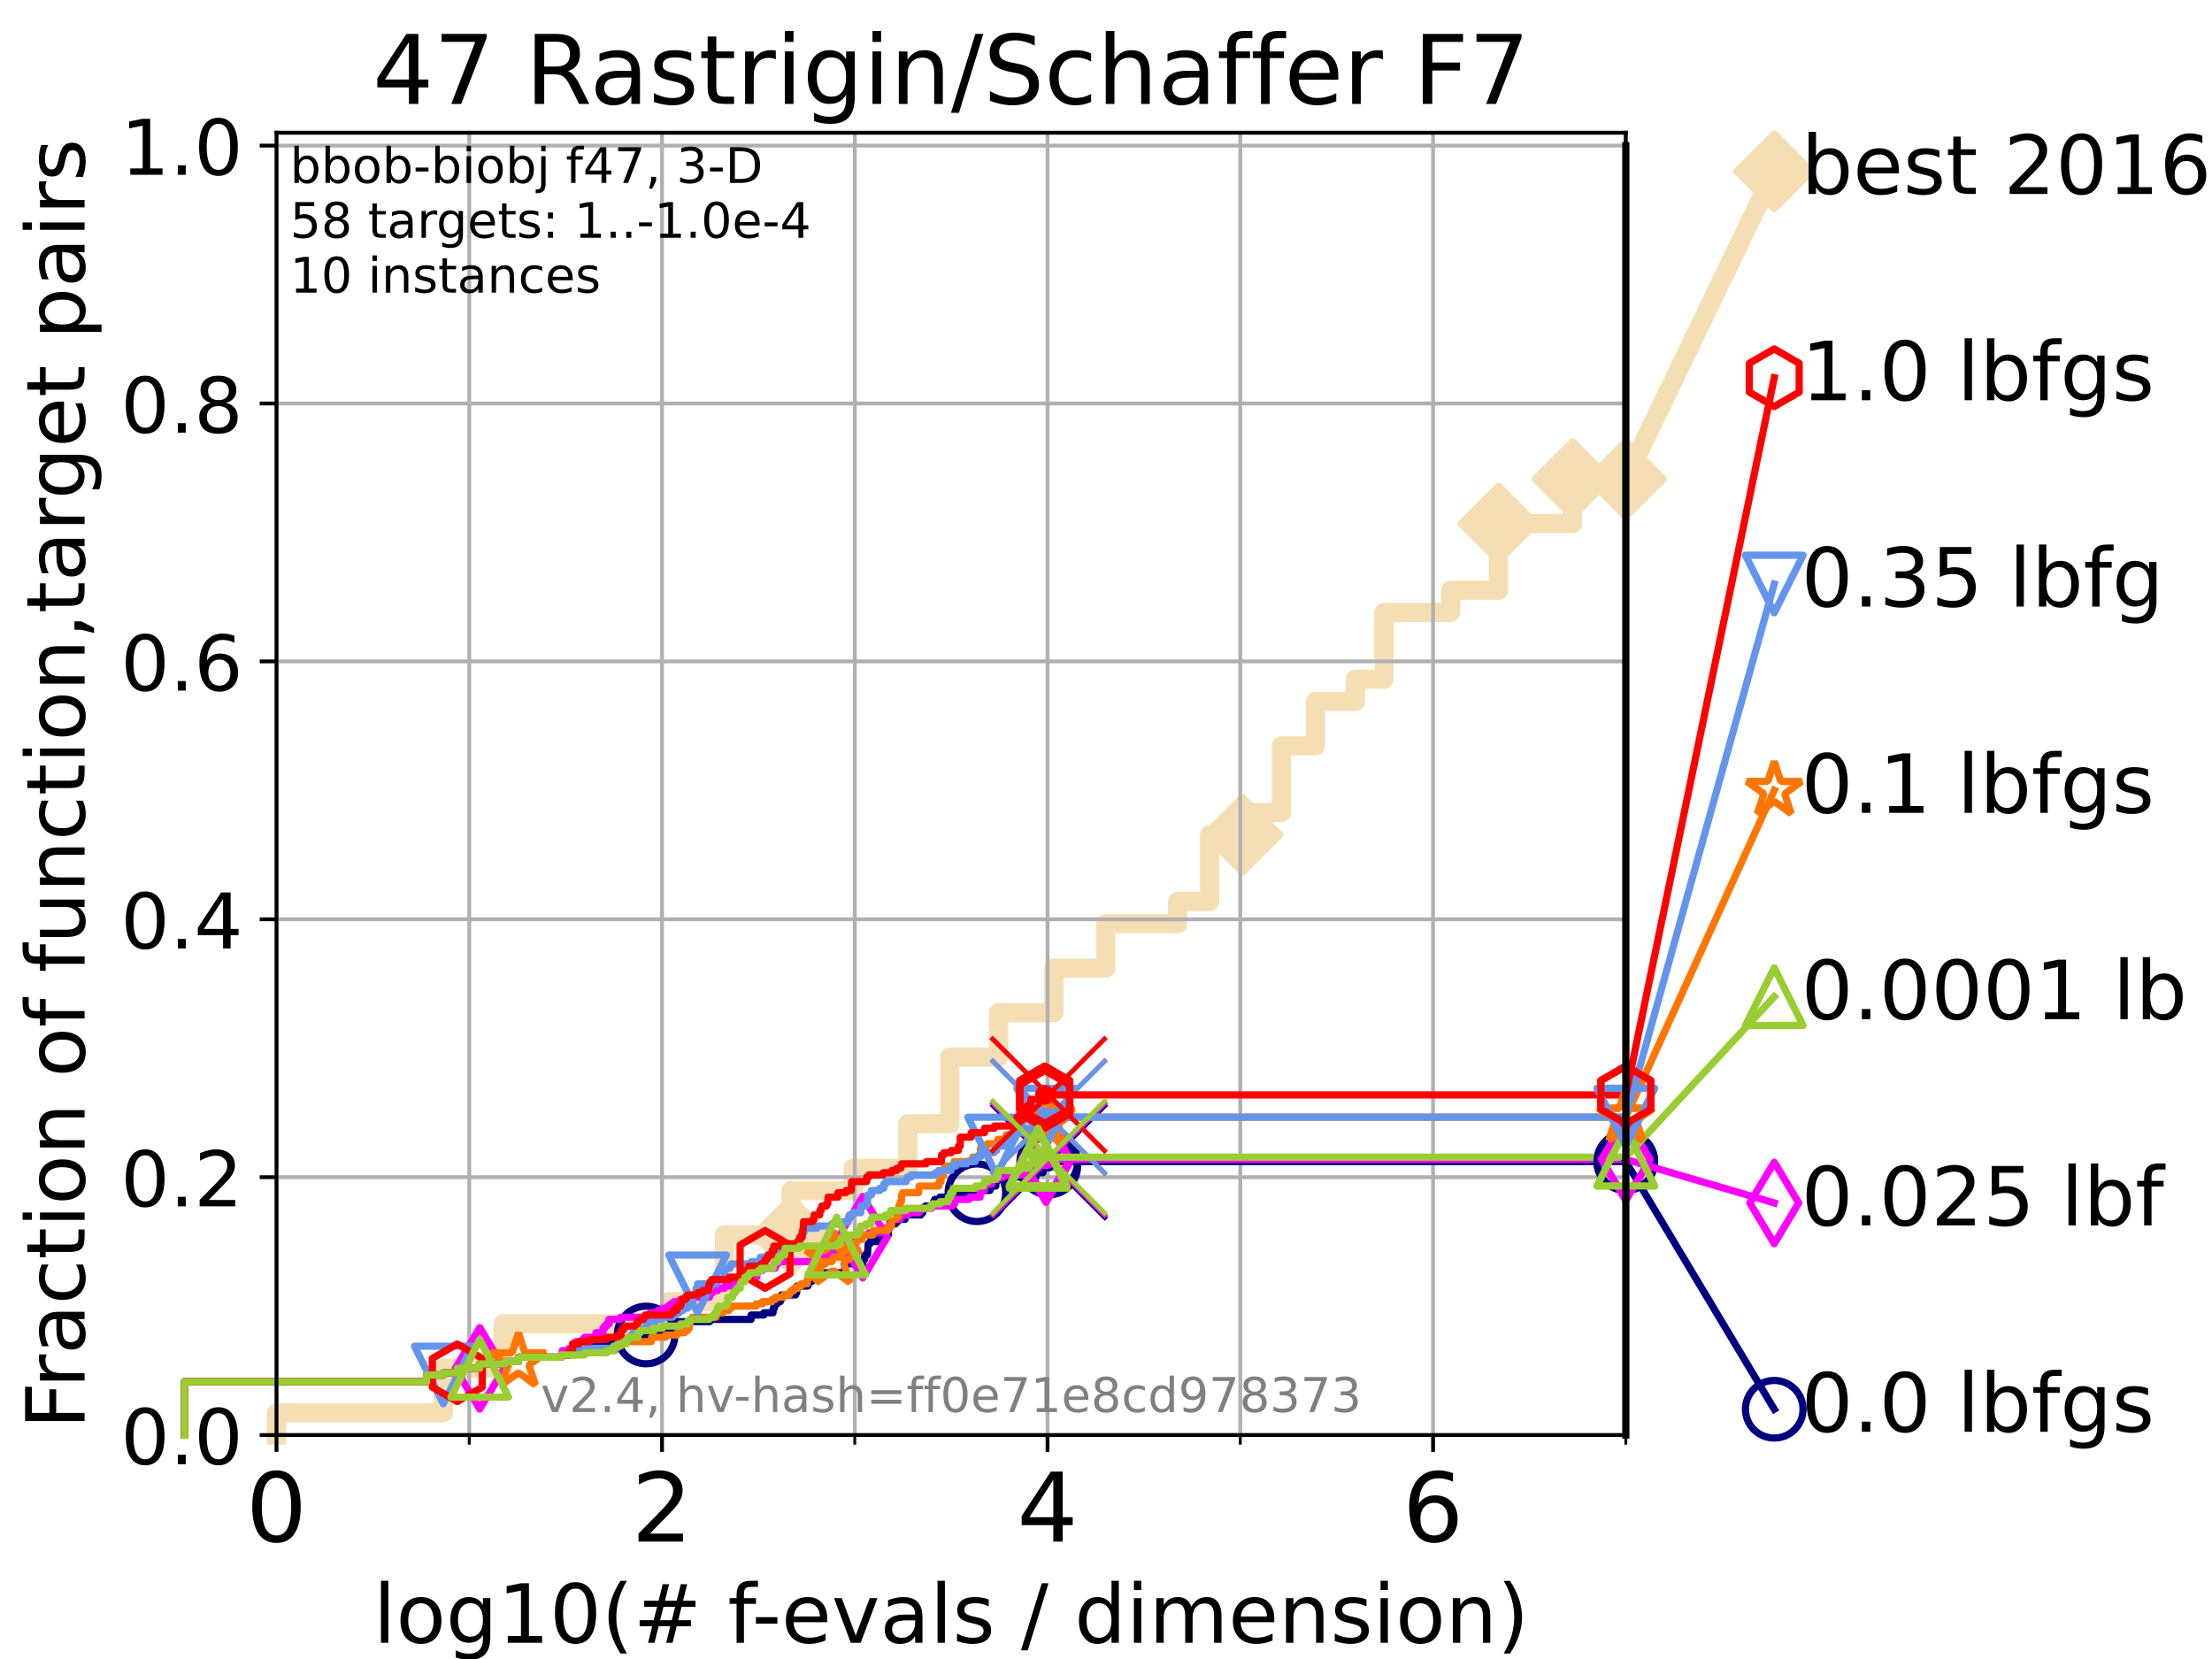 <?xml version="1.0" encoding="utf-8" standalone="no"?>
<!DOCTYPE svg PUBLIC "-//W3C//DTD SVG 1.1//EN"
  "http://www.w3.org/Graphics/SVG/1.1/DTD/svg11.dtd">
<!-- Created with matplotlib (https://matplotlib.org/) -->
<svg height="345.6pt" version="1.1" viewBox="0 0 460.8 345.6" width="460.8pt" xmlns="http://www.w3.org/2000/svg" xmlns:xlink="http://www.w3.org/1999/xlink">
 <defs>
  <style type="text/css">*{stroke-linecap:butt;stroke-linejoin:round;}</style>
 </defs>
 <g id="figure_1">
  <g id="patch_1">
   <path d="M 0 345.6 
L 460.8 345.6 
L 460.8 0 
L 0 0 
z
" style="fill:#ffffff;"/>
  </g>
  <g id="axes_1">
   <g id="patch_2">
    <path d="M 57.6 298.944 
L 338.688 298.944 
L 338.688 27.648 
L 57.6 27.648 
z
" style="fill:#ffffff;"/>
   </g>
   <g id="line2d_1">
    <path d="M 57.6 298.944 
L 57.6 294.313 
L 92.347 294.313 
L 92.347 285.05 
L 104.826 285.05 
L 104.826 275.788 
L 139.414 275.788 
L 139.414 271.157 
L 150.905 271.157 
L 150.905 257.263 
L 164.825 257.263 
L 164.825 248.001 
L 177.732 248.001 
L 177.732 243.37 
L 189.106 243.37 
L 189.106 234.107 
L 197.887 234.107 
L 197.887 220.214 
L 208.031 220.214 
L 208.031 210.951 
L 219.547 210.951 
L 219.547 201.689 
L 230.337 201.689 
L 230.337 192.426 
L 245.309 192.426 
L 245.309 187.795 
L 251.99 187.795 
L 251.99 173.901 
L 258.83 173.901 
L 258.83 169.27 
L 266.941 169.27 
L 266.941 155.377 
L 274.034 155.377 
L 274.034 146.114 
L 282.366 146.114 
L 282.366 141.483 
L 288.298 141.483 
L 288.298 127.589 
L 302.199 127.589 
L 302.199 122.958 
L 312.138 122.958 
L 312.138 109.065 
L 327.583 109.065 
L 327.583 99.802 
L 338.688 99.802 
" style="fill:none;stroke:#f5deb3;stroke-linecap:square;stroke-width:4;"/>
   </g>
   <g id="line2d_2">
    <defs>
     <path d="M 0 7.778 
L 7.778 0 
L 0 -7.778 
L -7.778 0 
z
" id="m4e165a1847" style="stroke:#f5deb3;stroke-linejoin:miter;stroke-width:1.5;"/>
    </defs>
    <g>
     <use style="fill:#f5deb3;stroke:#f5deb3;stroke-linejoin:miter;stroke-width:1.5;" x="164.825" xlink:href="#m4e165a1847" y="257.263"/>
     <use style="fill:#f5deb3;stroke:#f5deb3;stroke-linejoin:miter;stroke-width:1.5;" x="258.83" xlink:href="#m4e165a1847" y="173.901"/>
     <use style="fill:#f5deb3;stroke:#f5deb3;stroke-linejoin:miter;stroke-width:1.5;" x="312.138" xlink:href="#m4e165a1847" y="109.065"/>
     <use style="fill:#f5deb3;stroke:#f5deb3;stroke-linejoin:miter;stroke-width:1.5;" x="327.583" xlink:href="#m4e165a1847" y="99.802"/>
     <use style="fill:#f5deb3;stroke:#f5deb3;stroke-linejoin:miter;stroke-width:1.5;" x="338.688" xlink:href="#m4e165a1847" y="99.802"/>
    </g>
   </g>
   <g id="line2d_3">
    <path style="fill:none;stroke:#f5deb3;stroke-linecap:square;stroke-width:4;"/>
    <g/>
   </g>
   <g id="line2d_4">
    <path d="M 338.688 99.802 
L 369.608 35.706 
" style="fill:none;stroke:#f5deb3;stroke-linecap:square;stroke-width:4;"/>
    <g>
     <use style="fill:#f5deb3;stroke:#f5deb3;stroke-linejoin:miter;stroke-width:1.5;" x="338.688" xlink:href="#m4e165a1847" y="99.802"/>
     <use style="fill:#f5deb3;stroke:#f5deb3;stroke-linejoin:miter;stroke-width:1.5;" x="369.608" xlink:href="#m4e165a1847" y="35.706"/>
    </g>
   </g>
   <g id="matplotlib.axis_1">
    <g id="xtick_1">
     <g id="line2d_5">
      <path clip-path="url(#p330d56f732)" d="M 57.6 298.944 
L 57.6 27.648 
" style="fill:none;stroke:#b0b0b0;stroke-linecap:square;stroke-width:0.8;"/>
     </g>
     <g id="line2d_6">
      <defs>
       <path d="M 0 0 
L 0 3.5 
" id="mf05a91cb38" style="stroke:#000000;stroke-width:0.8;"/>
      </defs>
      <g>
       <use style="stroke:#000000;stroke-width:0.8;" x="57.6" xlink:href="#mf05a91cb38" y="298.944"/>
      </g>
     </g>
     <g id="text_1">
      <!-- 0 -->
      <g transform="translate(51.237 321.141)scale(0.2 -0.2)">
       <defs>
        <path d="M 31.781 66.406 
Q 24.172 66.406 20.328 58.906 
Q 16.5 51.422 16.5 36.375 
Q 16.5 21.391 20.328 13.891 
Q 24.172 6.391 31.781 6.391 
Q 39.453 6.391 43.281 13.891 
Q 47.125 21.391 47.125 36.375 
Q 47.125 51.422 43.281 58.906 
Q 39.453 66.406 31.781 66.406 
z
M 31.781 74.219 
Q 44.047 74.219 50.516 64.516 
Q 56.984 54.828 56.984 36.375 
Q 56.984 17.969 50.516 8.266 
Q 44.047 -1.422 31.781 -1.422 
Q 19.531 -1.422 13.062 8.266 
Q 6.594 17.969 6.594 36.375 
Q 6.594 54.828 13.062 64.516 
Q 19.531 74.219 31.781 74.219 
z
" id="DejaVuSans-48"/>
       </defs>
       <use xlink:href="#DejaVuSans-48"/>
      </g>
     </g>
    </g>
    <g id="xtick_2">
     <g id="line2d_7">
      <path clip-path="url(#p330d56f732)" d="M 137.911 298.944 
L 137.911 27.648 
" style="fill:none;stroke:#b0b0b0;stroke-linecap:square;stroke-width:0.8;"/>
     </g>
     <g id="line2d_8">
      <g>
       <use style="stroke:#000000;stroke-width:0.8;" x="137.911" xlink:href="#mf05a91cb38" y="298.944"/>
      </g>
     </g>
     <g id="text_2">
      <!-- 2 -->
      <g transform="translate(131.548 321.141)scale(0.2 -0.2)">
       <defs>
        <path d="M 19.188 8.297 
L 53.609 8.297 
L 53.609 0 
L 7.328 0 
L 7.328 8.297 
Q 12.938 14.109 22.625 23.891 
Q 32.328 33.688 34.812 36.531 
Q 39.547 41.844 41.422 45.531 
Q 43.312 49.219 43.312 52.781 
Q 43.312 58.594 39.234 62.25 
Q 35.156 65.922 28.609 65.922 
Q 23.969 65.922 18.812 64.312 
Q 13.672 62.703 7.812 59.422 
L 7.812 69.391 
Q 13.766 71.781 18.938 73 
Q 24.125 74.219 28.422 74.219 
Q 39.75 74.219 46.484 68.547 
Q 53.219 62.891 53.219 53.422 
Q 53.219 48.922 51.531 44.891 
Q 49.859 40.875 45.406 35.406 
Q 44.188 33.984 37.641 27.219 
Q 31.109 20.453 19.188 8.297 
z
" id="DejaVuSans-50"/>
       </defs>
       <use xlink:href="#DejaVuSans-50"/>
      </g>
     </g>
    </g>
    <g id="xtick_3">
     <g id="line2d_9">
      <path clip-path="url(#p330d56f732)" d="M 218.222 298.944 
L 218.222 27.648 
" style="fill:none;stroke:#b0b0b0;stroke-linecap:square;stroke-width:0.8;"/>
     </g>
     <g id="line2d_10">
      <g>
       <use style="stroke:#000000;stroke-width:0.8;" x="218.222" xlink:href="#mf05a91cb38" y="298.944"/>
      </g>
     </g>
     <g id="text_3">
      <!-- 4 -->
      <g transform="translate(211.859 321.141)scale(0.2 -0.2)">
       <defs>
        <path d="M 37.797 64.312 
L 12.891 25.391 
L 37.797 25.391 
z
M 35.203 72.906 
L 47.609 72.906 
L 47.609 25.391 
L 58.016 25.391 
L 58.016 17.188 
L 47.609 17.188 
L 47.609 0 
L 37.797 0 
L 37.797 17.188 
L 4.891 17.188 
L 4.891 26.703 
z
" id="DejaVuSans-52"/>
       </defs>
       <use xlink:href="#DejaVuSans-52"/>
      </g>
     </g>
    </g>
    <g id="xtick_4">
     <g id="line2d_11">
      <path clip-path="url(#p330d56f732)" d="M 298.533 298.944 
L 298.533 27.648 
" style="fill:none;stroke:#b0b0b0;stroke-linecap:square;stroke-width:0.8;"/>
     </g>
     <g id="line2d_12">
      <g>
       <use style="stroke:#000000;stroke-width:0.8;" x="298.533" xlink:href="#mf05a91cb38" y="298.944"/>
      </g>
     </g>
     <g id="text_4">
      <!-- 6 -->
      <g transform="translate(292.17 321.141)scale(0.2 -0.2)">
       <defs>
        <path d="M 33.016 40.375 
Q 26.375 40.375 22.484 35.828 
Q 18.609 31.297 18.609 23.391 
Q 18.609 15.531 22.484 10.953 
Q 26.375 6.391 33.016 6.391 
Q 39.656 6.391 43.531 10.953 
Q 47.406 15.531 47.406 23.391 
Q 47.406 31.297 43.531 35.828 
Q 39.656 40.375 33.016 40.375 
z
M 52.594 71.297 
L 52.594 62.312 
Q 48.875 64.062 45.094 64.984 
Q 41.312 65.922 37.594 65.922 
Q 27.828 65.922 22.672 59.328 
Q 17.531 52.734 16.797 39.406 
Q 19.672 43.656 24.016 45.922 
Q 28.375 48.188 33.594 48.188 
Q 44.578 48.188 50.953 41.516 
Q 57.328 34.859 57.328 23.391 
Q 57.328 12.156 50.688 5.359 
Q 44.047 -1.422 33.016 -1.422 
Q 20.359 -1.422 13.672 8.266 
Q 6.984 17.969 6.984 36.375 
Q 6.984 53.656 15.188 63.938 
Q 23.391 74.219 37.203 74.219 
Q 40.922 74.219 44.703 73.484 
Q 48.484 72.75 52.594 71.297 
z
" id="DejaVuSans-54"/>
       </defs>
       <use xlink:href="#DejaVuSans-54"/>
      </g>
     </g>
    </g>
    <g id="xtick_5">
     <g id="line2d_13">
      <path clip-path="url(#p330d56f732)" d="M 97.755 298.944 
L 97.755 27.648 
" style="fill:none;stroke:#b0b0b0;stroke-linecap:square;stroke-width:0.8;"/>
     </g>
     <g id="line2d_14">
      <defs>
       <path d="M 0 0 
L 0 2 
" id="m1a5fc70df8" style="stroke:#000000;stroke-width:0.6;"/>
      </defs>
      <g>
       <use style="stroke:#000000;stroke-width:0.6;" x="97.755" xlink:href="#m1a5fc70df8" y="298.944"/>
      </g>
     </g>
    </g>
    <g id="xtick_6">
     <g id="line2d_15">
      <path clip-path="url(#p330d56f732)" d="M 178.066 298.944 
L 178.066 27.648 
" style="fill:none;stroke:#b0b0b0;stroke-linecap:square;stroke-width:0.8;"/>
     </g>
     <g id="line2d_16">
      <g>
       <use style="stroke:#000000;stroke-width:0.6;" x="178.066" xlink:href="#m1a5fc70df8" y="298.944"/>
      </g>
     </g>
    </g>
    <g id="xtick_7">
     <g id="line2d_17">
      <path clip-path="url(#p330d56f732)" d="M 258.377 298.944 
L 258.377 27.648 
" style="fill:none;stroke:#b0b0b0;stroke-linecap:square;stroke-width:0.8;"/>
     </g>
     <g id="line2d_18">
      <g>
       <use style="stroke:#000000;stroke-width:0.6;" x="258.377" xlink:href="#m1a5fc70df8" y="298.944"/>
      </g>
     </g>
    </g>
    <g id="xtick_8">
     <g id="line2d_19">
      <path clip-path="url(#p330d56f732)" d="M 338.688 298.944 
L 338.688 27.648 
" style="fill:none;stroke:#b0b0b0;stroke-linecap:square;stroke-width:0.8;"/>
     </g>
     <g id="line2d_20">
      <g>
       <use style="stroke:#000000;stroke-width:0.6;" x="338.688" xlink:href="#m1a5fc70df8" y="298.944"/>
      </g>
     </g>
    </g>
    <g id="text_5">
     <!-- log10(# f-evals / dimension) -->
     <g transform="translate(77.764 342.218)scale(0.17 -0.17)">
      <defs>
       <path d="M 9.422 75.984 
L 18.406 75.984 
L 18.406 0 
L 9.422 0 
z
" id="DejaVuSans-108"/>
       <path d="M 30.609 48.391 
Q 23.391 48.391 19.188 42.75 
Q 14.984 37.109 14.984 27.297 
Q 14.984 17.484 19.156 11.844 
Q 23.344 6.203 30.609 6.203 
Q 37.797 6.203 41.984 11.859 
Q 46.188 17.531 46.188 27.297 
Q 46.188 37.016 41.984 42.703 
Q 37.797 48.391 30.609 48.391 
z
M 30.609 56 
Q 42.328 56 49.016 48.375 
Q 55.719 40.766 55.719 27.297 
Q 55.719 13.875 49.016 6.219 
Q 42.328 -1.422 30.609 -1.422 
Q 18.844 -1.422 12.172 6.219 
Q 5.516 13.875 5.516 27.297 
Q 5.516 40.766 12.172 48.375 
Q 18.844 56 30.609 56 
z
" id="DejaVuSans-111"/>
       <path d="M 45.406 27.984 
Q 45.406 37.75 41.375 43.109 
Q 37.359 48.484 30.078 48.484 
Q 22.859 48.484 18.828 43.109 
Q 14.797 37.75 14.797 27.984 
Q 14.797 18.266 18.828 12.891 
Q 22.859 7.516 30.078 7.516 
Q 37.359 7.516 41.375 12.891 
Q 45.406 18.266 45.406 27.984 
z
M 54.391 6.781 
Q 54.391 -7.172 48.188 -13.984 
Q 42 -20.797 29.203 -20.797 
Q 24.469 -20.797 20.266 -20.094 
Q 16.062 -19.391 12.109 -17.922 
L 12.109 -9.188 
Q 16.062 -11.328 19.922 -12.344 
Q 23.781 -13.375 27.781 -13.375 
Q 36.625 -13.375 41.016 -8.766 
Q 45.406 -4.156 45.406 5.172 
L 45.406 9.625 
Q 42.625 4.781 38.281 2.391 
Q 33.938 0 27.875 0 
Q 17.828 0 11.672 7.656 
Q 5.516 15.328 5.516 27.984 
Q 5.516 40.672 11.672 48.328 
Q 17.828 56 27.875 56 
Q 33.938 56 38.281 53.609 
Q 42.625 51.219 45.406 46.391 
L 45.406 54.688 
L 54.391 54.688 
z
" id="DejaVuSans-103"/>
       <path d="M 12.406 8.297 
L 28.516 8.297 
L 28.516 63.922 
L 10.984 60.406 
L 10.984 69.391 
L 28.422 72.906 
L 38.281 72.906 
L 38.281 8.297 
L 54.391 8.297 
L 54.391 0 
L 12.406 0 
z
" id="DejaVuSans-49"/>
       <path d="M 31 75.875 
Q 24.469 64.656 21.281 53.656 
Q 18.109 42.672 18.109 31.391 
Q 18.109 20.125 21.312 9.062 
Q 24.516 -2 31 -13.188 
L 23.188 -13.188 
Q 15.875 -1.703 12.234 9.375 
Q 8.594 20.453 8.594 31.391 
Q 8.594 42.281 12.203 53.312 
Q 15.828 64.359 23.188 75.875 
z
" id="DejaVuSans-40"/>
       <path d="M 51.125 44 
L 36.922 44 
L 32.812 27.688 
L 47.125 27.688 
z
M 43.797 71.781 
L 38.719 51.516 
L 52.984 51.516 
L 58.109 71.781 
L 65.922 71.781 
L 60.891 51.516 
L 76.125 51.516 
L 76.125 44 
L 58.984 44 
L 54.984 27.688 
L 70.516 27.688 
L 70.516 20.219 
L 53.078 20.219 
L 48 0 
L 40.188 0 
L 45.219 20.219 
L 30.906 20.219 
L 25.875 0 
L 18.016 0 
L 23.094 20.219 
L 7.719 20.219 
L 7.719 27.688 
L 24.906 27.688 
L 29 44 
L 13.281 44 
L 13.281 51.516 
L 30.906 51.516 
L 35.891 71.781 
z
" id="DejaVuSans-35"/>
       <path id="DejaVuSans-32"/>
       <path d="M 37.109 75.984 
L 37.109 68.5 
L 28.516 68.5 
Q 23.688 68.5 21.797 66.547 
Q 19.922 64.594 19.922 59.516 
L 19.922 54.688 
L 34.719 54.688 
L 34.719 47.703 
L 19.922 47.703 
L 19.922 0 
L 10.891 0 
L 10.891 47.703 
L 2.297 47.703 
L 2.297 54.688 
L 10.891 54.688 
L 10.891 58.5 
Q 10.891 67.625 15.141 71.797 
Q 19.391 75.984 28.609 75.984 
z
" id="DejaVuSans-102"/>
       <path d="M 4.891 31.391 
L 31.203 31.391 
L 31.203 23.391 
L 4.891 23.391 
z
" id="DejaVuSans-45"/>
       <path d="M 56.203 29.594 
L 56.203 25.203 
L 14.891 25.203 
Q 15.484 15.922 20.484 11.062 
Q 25.484 6.203 34.422 6.203 
Q 39.594 6.203 44.453 7.469 
Q 49.312 8.734 54.109 11.281 
L 54.109 2.781 
Q 49.266 0.734 44.188 -0.344 
Q 39.109 -1.422 33.891 -1.422 
Q 20.797 -1.422 13.156 6.188 
Q 5.516 13.812 5.516 26.812 
Q 5.516 40.234 12.766 48.109 
Q 20.016 56 32.328 56 
Q 43.359 56 49.781 48.891 
Q 56.203 41.797 56.203 29.594 
z
M 47.219 32.234 
Q 47.125 39.594 43.094 43.984 
Q 39.062 48.391 32.422 48.391 
Q 24.906 48.391 20.391 44.141 
Q 15.875 39.891 15.188 32.172 
z
" id="DejaVuSans-101"/>
       <path d="M 2.984 54.688 
L 12.5 54.688 
L 29.594 8.797 
L 46.688 54.688 
L 56.203 54.688 
L 35.688 0 
L 23.484 0 
z
" id="DejaVuSans-118"/>
       <path d="M 34.281 27.484 
Q 23.391 27.484 19.188 25 
Q 14.984 22.516 14.984 16.5 
Q 14.984 11.719 18.141 8.906 
Q 21.297 6.109 26.703 6.109 
Q 34.188 6.109 38.703 11.406 
Q 43.219 16.703 43.219 25.484 
L 43.219 27.484 
z
M 52.203 31.203 
L 52.203 0 
L 43.219 0 
L 43.219 8.297 
Q 40.141 3.328 35.547 0.953 
Q 30.953 -1.422 24.312 -1.422 
Q 15.922 -1.422 10.953 3.297 
Q 6 8.016 6 15.922 
Q 6 25.141 12.172 29.828 
Q 18.359 34.516 30.609 34.516 
L 43.219 34.516 
L 43.219 35.406 
Q 43.219 41.609 39.141 45 
Q 35.062 48.391 27.688 48.391 
Q 23 48.391 18.547 47.266 
Q 14.109 46.141 10.016 43.891 
L 10.016 52.203 
Q 14.938 54.109 19.578 55.047 
Q 24.219 56 28.609 56 
Q 40.484 56 46.344 49.844 
Q 52.203 43.703 52.203 31.203 
z
" id="DejaVuSans-97"/>
       <path d="M 44.281 53.078 
L 44.281 44.578 
Q 40.484 46.531 36.375 47.5 
Q 32.281 48.484 27.875 48.484 
Q 21.188 48.484 17.844 46.438 
Q 14.5 44.391 14.5 40.281 
Q 14.5 37.156 16.891 35.375 
Q 19.281 33.594 26.516 31.984 
L 29.594 31.297 
Q 39.156 29.25 43.188 25.516 
Q 47.219 21.781 47.219 15.094 
Q 47.219 7.469 41.188 3.016 
Q 35.156 -1.422 24.609 -1.422 
Q 20.219 -1.422 15.453 -0.562 
Q 10.688 0.297 5.422 2 
L 5.422 11.281 
Q 10.406 8.688 15.234 7.391 
Q 20.062 6.109 24.812 6.109 
Q 31.156 6.109 34.562 8.281 
Q 37.984 10.453 37.984 14.406 
Q 37.984 18.062 35.516 20.016 
Q 33.062 21.969 24.703 23.781 
L 21.578 24.516 
Q 13.234 26.266 9.516 29.906 
Q 5.812 33.547 5.812 39.891 
Q 5.812 47.609 11.281 51.797 
Q 16.75 56 26.812 56 
Q 31.781 56 36.172 55.266 
Q 40.578 54.547 44.281 53.078 
z
" id="DejaVuSans-115"/>
       <path d="M 25.391 72.906 
L 33.688 72.906 
L 8.297 -9.281 
L 0 -9.281 
z
" id="DejaVuSans-47"/>
       <path d="M 45.406 46.391 
L 45.406 75.984 
L 54.391 75.984 
L 54.391 0 
L 45.406 0 
L 45.406 8.203 
Q 42.578 3.328 38.25 0.953 
Q 33.938 -1.422 27.875 -1.422 
Q 17.969 -1.422 11.734 6.484 
Q 5.516 14.406 5.516 27.297 
Q 5.516 40.188 11.734 48.094 
Q 17.969 56 27.875 56 
Q 33.938 56 38.25 53.625 
Q 42.578 51.266 45.406 46.391 
z
M 14.797 27.297 
Q 14.797 17.391 18.875 11.75 
Q 22.953 6.109 30.078 6.109 
Q 37.203 6.109 41.297 11.75 
Q 45.406 17.391 45.406 27.297 
Q 45.406 37.203 41.297 42.844 
Q 37.203 48.484 30.078 48.484 
Q 22.953 48.484 18.875 42.844 
Q 14.797 37.203 14.797 27.297 
z
" id="DejaVuSans-100"/>
       <path d="M 9.422 54.688 
L 18.406 54.688 
L 18.406 0 
L 9.422 0 
z
M 9.422 75.984 
L 18.406 75.984 
L 18.406 64.594 
L 9.422 64.594 
z
" id="DejaVuSans-105"/>
       <path d="M 52 44.188 
Q 55.375 50.25 60.062 53.125 
Q 64.75 56 71.094 56 
Q 79.641 56 84.281 50.016 
Q 88.922 44.047 88.922 33.016 
L 88.922 0 
L 79.891 0 
L 79.891 32.719 
Q 79.891 40.578 77.094 44.375 
Q 74.312 48.188 68.609 48.188 
Q 61.625 48.188 57.562 43.547 
Q 53.516 38.922 53.516 30.906 
L 53.516 0 
L 44.484 0 
L 44.484 32.719 
Q 44.484 40.625 41.703 44.406 
Q 38.922 48.188 33.109 48.188 
Q 26.219 48.188 22.156 43.531 
Q 18.109 38.875 18.109 30.906 
L 18.109 0 
L 9.078 0 
L 9.078 54.688 
L 18.109 54.688 
L 18.109 46.188 
Q 21.188 51.219 25.484 53.609 
Q 29.781 56 35.688 56 
Q 41.656 56 45.828 52.969 
Q 50 49.953 52 44.188 
z
" id="DejaVuSans-109"/>
       <path d="M 54.891 33.016 
L 54.891 0 
L 45.906 0 
L 45.906 32.719 
Q 45.906 40.484 42.875 44.328 
Q 39.844 48.188 33.797 48.188 
Q 26.516 48.188 22.312 43.547 
Q 18.109 38.922 18.109 30.906 
L 18.109 0 
L 9.078 0 
L 9.078 54.688 
L 18.109 54.688 
L 18.109 46.188 
Q 21.344 51.125 25.703 53.562 
Q 30.078 56 35.797 56 
Q 45.219 56 50.047 50.172 
Q 54.891 44.344 54.891 33.016 
z
" id="DejaVuSans-110"/>
       <path d="M 8.016 75.875 
L 15.828 75.875 
Q 23.141 64.359 26.781 53.312 
Q 30.422 42.281 30.422 31.391 
Q 30.422 20.453 26.781 9.375 
Q 23.141 -1.703 15.828 -13.188 
L 8.016 -13.188 
Q 14.5 -2 17.703 9.062 
Q 20.906 20.125 20.906 31.391 
Q 20.906 42.672 17.703 53.656 
Q 14.5 64.656 8.016 75.875 
z
" id="DejaVuSans-41"/>
      </defs>
      <use xlink:href="#DejaVuSans-108"/>
      <use x="27.783" xlink:href="#DejaVuSans-111"/>
      <use x="88.965" xlink:href="#DejaVuSans-103"/>
      <use x="152.441" xlink:href="#DejaVuSans-49"/>
      <use x="216.064" xlink:href="#DejaVuSans-48"/>
      <use x="279.688" xlink:href="#DejaVuSans-40"/>
      <use x="318.701" xlink:href="#DejaVuSans-35"/>
      <use x="402.49" xlink:href="#DejaVuSans-32"/>
      <use x="434.277" xlink:href="#DejaVuSans-102"/>
      <use x="463.982" xlink:href="#DejaVuSans-45"/>
      <use x="500.066" xlink:href="#DejaVuSans-101"/>
      <use x="561.59" xlink:href="#DejaVuSans-118"/>
      <use x="620.77" xlink:href="#DejaVuSans-97"/>
      <use x="682.049" xlink:href="#DejaVuSans-108"/>
      <use x="709.832" xlink:href="#DejaVuSans-115"/>
      <use x="761.932" xlink:href="#DejaVuSans-32"/>
      <use x="793.719" xlink:href="#DejaVuSans-47"/>
      <use x="827.41" xlink:href="#DejaVuSans-32"/>
      <use x="859.197" xlink:href="#DejaVuSans-100"/>
      <use x="922.674" xlink:href="#DejaVuSans-105"/>
      <use x="950.457" xlink:href="#DejaVuSans-109"/>
      <use x="1047.869" xlink:href="#DejaVuSans-101"/>
      <use x="1109.393" xlink:href="#DejaVuSans-110"/>
      <use x="1172.771" xlink:href="#DejaVuSans-115"/>
      <use x="1224.871" xlink:href="#DejaVuSans-105"/>
      <use x="1252.654" xlink:href="#DejaVuSans-111"/>
      <use x="1313.836" xlink:href="#DejaVuSans-110"/>
      <use x="1377.215" xlink:href="#DejaVuSans-41"/>
     </g>
    </g>
   </g>
   <g id="matplotlib.axis_2">
    <g id="ytick_1">
     <g id="line2d_21">
      <path clip-path="url(#p330d56f732)" d="M 57.6 298.944 
L 338.688 298.944 
" style="fill:none;stroke:#b0b0b0;stroke-linecap:square;stroke-width:0.8;"/>
     </g>
     <g id="line2d_22">
      <defs>
       <path d="M 0 0 
L -3.5 0 
" id="m8924305e67" style="stroke:#000000;stroke-width:0.8;"/>
      </defs>
      <g>
       <use style="stroke:#000000;stroke-width:0.8;" x="57.6" xlink:href="#m8924305e67" y="298.944"/>
      </g>
     </g>
     <g id="text_6">
      <!-- 0.0 -->
      <g transform="translate(25.155 305.023)scale(0.16 -0.16)">
       <defs>
        <path d="M 10.688 12.406 
L 21 12.406 
L 21 0 
L 10.688 0 
z
" id="DejaVuSans-46"/>
       </defs>
       <use xlink:href="#DejaVuSans-48"/>
       <use x="63.623" xlink:href="#DejaVuSans-46"/>
       <use x="95.41" xlink:href="#DejaVuSans-48"/>
      </g>
     </g>
    </g>
    <g id="ytick_2">
     <g id="line2d_23">
      <path clip-path="url(#p330d56f732)" d="M 57.6 245.222 
L 338.688 245.222 
" style="fill:none;stroke:#b0b0b0;stroke-linecap:square;stroke-width:0.8;"/>
     </g>
     <g id="line2d_24">
      <g>
       <use style="stroke:#000000;stroke-width:0.8;" x="57.6" xlink:href="#m8924305e67" y="245.222"/>
      </g>
     </g>
     <g id="text_7">
      <!-- 0.2 -->
      <g transform="translate(25.155 251.301)scale(0.16 -0.16)">
       <use xlink:href="#DejaVuSans-48"/>
       <use x="63.623" xlink:href="#DejaVuSans-46"/>
       <use x="95.41" xlink:href="#DejaVuSans-50"/>
      </g>
     </g>
    </g>
    <g id="ytick_3">
     <g id="line2d_25">
      <path clip-path="url(#p330d56f732)" d="M 57.6 191.5 
L 338.688 191.5 
" style="fill:none;stroke:#b0b0b0;stroke-linecap:square;stroke-width:0.8;"/>
     </g>
     <g id="line2d_26">
      <g>
       <use style="stroke:#000000;stroke-width:0.8;" x="57.6" xlink:href="#m8924305e67" y="191.5"/>
      </g>
     </g>
     <g id="text_8">
      <!-- 0.4 -->
      <g transform="translate(25.155 197.579)scale(0.16 -0.16)">
       <use xlink:href="#DejaVuSans-48"/>
       <use x="63.623" xlink:href="#DejaVuSans-46"/>
       <use x="95.41" xlink:href="#DejaVuSans-52"/>
      </g>
     </g>
    </g>
    <g id="ytick_4">
     <g id="line2d_27">
      <path clip-path="url(#p330d56f732)" d="M 57.6 137.778 
L 338.688 137.778 
" style="fill:none;stroke:#b0b0b0;stroke-linecap:square;stroke-width:0.8;"/>
     </g>
     <g id="line2d_28">
      <g>
       <use style="stroke:#000000;stroke-width:0.8;" x="57.6" xlink:href="#m8924305e67" y="137.778"/>
      </g>
     </g>
     <g id="text_9">
      <!-- 0.6 -->
      <g transform="translate(25.155 143.857)scale(0.16 -0.16)">
       <use xlink:href="#DejaVuSans-48"/>
       <use x="63.623" xlink:href="#DejaVuSans-46"/>
       <use x="95.41" xlink:href="#DejaVuSans-54"/>
      </g>
     </g>
    </g>
    <g id="ytick_5">
     <g id="line2d_29">
      <path clip-path="url(#p330d56f732)" d="M 57.6 84.056 
L 338.688 84.056 
" style="fill:none;stroke:#b0b0b0;stroke-linecap:square;stroke-width:0.8;"/>
     </g>
     <g id="line2d_30">
      <g>
       <use style="stroke:#000000;stroke-width:0.8;" x="57.6" xlink:href="#m8924305e67" y="84.056"/>
      </g>
     </g>
     <g id="text_10">
      <!-- 0.8 -->
      <g transform="translate(25.155 90.135)scale(0.16 -0.16)">
       <defs>
        <path d="M 31.781 34.625 
Q 24.75 34.625 20.719 30.859 
Q 16.703 27.094 16.703 20.516 
Q 16.703 13.922 20.719 10.156 
Q 24.75 6.391 31.781 6.391 
Q 38.812 6.391 42.859 10.172 
Q 46.922 13.969 46.922 20.516 
Q 46.922 27.094 42.891 30.859 
Q 38.875 34.625 31.781 34.625 
z
M 21.922 38.812 
Q 15.578 40.375 12.031 44.719 
Q 8.5 49.078 8.5 55.328 
Q 8.5 64.062 14.719 69.141 
Q 20.953 74.219 31.781 74.219 
Q 42.672 74.219 48.875 69.141 
Q 55.078 64.062 55.078 55.328 
Q 55.078 49.078 51.531 44.719 
Q 48 40.375 41.703 38.812 
Q 48.828 37.156 52.797 32.312 
Q 56.781 27.484 56.781 20.516 
Q 56.781 9.906 50.312 4.234 
Q 43.844 -1.422 31.781 -1.422 
Q 19.734 -1.422 13.25 4.234 
Q 6.781 9.906 6.781 20.516 
Q 6.781 27.484 10.781 32.312 
Q 14.797 37.156 21.922 38.812 
z
M 18.312 54.391 
Q 18.312 48.734 21.844 45.562 
Q 25.391 42.391 31.781 42.391 
Q 38.141 42.391 41.719 45.562 
Q 45.312 48.734 45.312 54.391 
Q 45.312 60.062 41.719 63.234 
Q 38.141 66.406 31.781 66.406 
Q 25.391 66.406 21.844 63.234 
Q 18.312 60.062 18.312 54.391 
z
" id="DejaVuSans-56"/>
       </defs>
       <use xlink:href="#DejaVuSans-48"/>
       <use x="63.623" xlink:href="#DejaVuSans-46"/>
       <use x="95.41" xlink:href="#DejaVuSans-56"/>
      </g>
     </g>
    </g>
    <g id="ytick_6">
     <g id="line2d_31">
      <path clip-path="url(#p330d56f732)" d="M 57.6 30.334 
L 338.688 30.334 
" style="fill:none;stroke:#b0b0b0;stroke-linecap:square;stroke-width:0.8;"/>
     </g>
     <g id="line2d_32">
      <g>
       <use style="stroke:#000000;stroke-width:0.8;" x="57.6" xlink:href="#m8924305e67" y="30.334"/>
      </g>
     </g>
     <g id="text_11">
      <!-- 1.0 -->
      <g transform="translate(25.155 36.413)scale(0.16 -0.16)">
       <use xlink:href="#DejaVuSans-49"/>
       <use x="63.623" xlink:href="#DejaVuSans-46"/>
       <use x="95.41" xlink:href="#DejaVuSans-48"/>
      </g>
     </g>
    </g>
    <g id="text_12">
     <!-- Fraction of function,target pairs -->
     <g transform="translate(17.62 297.681)rotate(-90)scale(0.17 -0.17)">
      <defs>
       <path d="M 9.812 72.906 
L 51.703 72.906 
L 51.703 64.594 
L 19.672 64.594 
L 19.672 43.109 
L 48.578 43.109 
L 48.578 34.812 
L 19.672 34.812 
L 19.672 0 
L 9.812 0 
z
" id="DejaVuSans-70"/>
       <path d="M 41.109 46.297 
Q 39.594 47.172 37.812 47.578 
Q 36.031 48 33.891 48 
Q 26.266 48 22.188 43.047 
Q 18.109 38.094 18.109 28.812 
L 18.109 0 
L 9.078 0 
L 9.078 54.688 
L 18.109 54.688 
L 18.109 46.188 
Q 20.953 51.172 25.484 53.578 
Q 30.031 56 36.531 56 
Q 37.453 56 38.578 55.875 
Q 39.703 55.766 41.062 55.516 
z
" id="DejaVuSans-114"/>
       <path d="M 48.781 52.594 
L 48.781 44.188 
Q 44.969 46.297 41.141 47.344 
Q 37.312 48.391 33.406 48.391 
Q 24.656 48.391 19.812 42.844 
Q 14.984 37.312 14.984 27.297 
Q 14.984 17.281 19.812 11.734 
Q 24.656 6.203 33.406 6.203 
Q 37.312 6.203 41.141 7.25 
Q 44.969 8.297 48.781 10.406 
L 48.781 2.094 
Q 45.016 0.344 40.984 -0.531 
Q 36.969 -1.422 32.422 -1.422 
Q 20.062 -1.422 12.781 6.344 
Q 5.516 14.109 5.516 27.297 
Q 5.516 40.672 12.859 48.328 
Q 20.219 56 33.016 56 
Q 37.156 56 41.109 55.141 
Q 45.062 54.297 48.781 52.594 
z
" id="DejaVuSans-99"/>
       <path d="M 18.312 70.219 
L 18.312 54.688 
L 36.812 54.688 
L 36.812 47.703 
L 18.312 47.703 
L 18.312 18.016 
Q 18.312 11.328 20.141 9.422 
Q 21.969 7.516 27.594 7.516 
L 36.812 7.516 
L 36.812 0 
L 27.594 0 
Q 17.188 0 13.234 3.875 
Q 9.281 7.766 9.281 18.016 
L 9.281 47.703 
L 2.688 47.703 
L 2.688 54.688 
L 9.281 54.688 
L 9.281 70.219 
z
" id="DejaVuSans-116"/>
       <path d="M 8.5 21.578 
L 8.5 54.688 
L 17.484 54.688 
L 17.484 21.922 
Q 17.484 14.156 20.5 10.266 
Q 23.531 6.391 29.594 6.391 
Q 36.859 6.391 41.078 11.031 
Q 45.312 15.672 45.312 23.688 
L 45.312 54.688 
L 54.297 54.688 
L 54.297 0 
L 45.312 0 
L 45.312 8.406 
Q 42.047 3.422 37.719 1 
Q 33.406 -1.422 27.688 -1.422 
Q 18.266 -1.422 13.375 4.438 
Q 8.5 10.297 8.5 21.578 
z
M 31.109 56 
z
" id="DejaVuSans-117"/>
       <path d="M 11.719 12.406 
L 22.016 12.406 
L 22.016 4 
L 14.016 -11.625 
L 7.719 -11.625 
L 11.719 4 
z
" id="DejaVuSans-44"/>
       <path d="M 18.109 8.203 
L 18.109 -20.797 
L 9.078 -20.797 
L 9.078 54.688 
L 18.109 54.688 
L 18.109 46.391 
Q 20.953 51.266 25.266 53.625 
Q 29.594 56 35.594 56 
Q 45.562 56 51.781 48.094 
Q 58.016 40.188 58.016 27.297 
Q 58.016 14.406 51.781 6.484 
Q 45.562 -1.422 35.594 -1.422 
Q 29.594 -1.422 25.266 0.953 
Q 20.953 3.328 18.109 8.203 
z
M 48.688 27.297 
Q 48.688 37.203 44.609 42.844 
Q 40.531 48.484 33.406 48.484 
Q 26.266 48.484 22.188 42.844 
Q 18.109 37.203 18.109 27.297 
Q 18.109 17.391 22.188 11.75 
Q 26.266 6.109 33.406 6.109 
Q 40.531 6.109 44.609 11.75 
Q 48.688 17.391 48.688 27.297 
z
" id="DejaVuSans-112"/>
      </defs>
      <use xlink:href="#DejaVuSans-70"/>
      <use x="50.27" xlink:href="#DejaVuSans-114"/>
      <use x="91.383" xlink:href="#DejaVuSans-97"/>
      <use x="152.662" xlink:href="#DejaVuSans-99"/>
      <use x="207.643" xlink:href="#DejaVuSans-116"/>
      <use x="246.852" xlink:href="#DejaVuSans-105"/>
      <use x="274.635" xlink:href="#DejaVuSans-111"/>
      <use x="335.816" xlink:href="#DejaVuSans-110"/>
      <use x="399.195" xlink:href="#DejaVuSans-32"/>
      <use x="430.982" xlink:href="#DejaVuSans-111"/>
      <use x="492.164" xlink:href="#DejaVuSans-102"/>
      <use x="527.369" xlink:href="#DejaVuSans-32"/>
      <use x="559.156" xlink:href="#DejaVuSans-102"/>
      <use x="594.361" xlink:href="#DejaVuSans-117"/>
      <use x="657.74" xlink:href="#DejaVuSans-110"/>
      <use x="721.119" xlink:href="#DejaVuSans-99"/>
      <use x="776.1" xlink:href="#DejaVuSans-116"/>
      <use x="815.309" xlink:href="#DejaVuSans-105"/>
      <use x="843.092" xlink:href="#DejaVuSans-111"/>
      <use x="904.273" xlink:href="#DejaVuSans-110"/>
      <use x="967.652" xlink:href="#DejaVuSans-44"/>
      <use x="999.439" xlink:href="#DejaVuSans-116"/>
      <use x="1038.648" xlink:href="#DejaVuSans-97"/>
      <use x="1099.928" xlink:href="#DejaVuSans-114"/>
      <use x="1139.291" xlink:href="#DejaVuSans-103"/>
      <use x="1202.768" xlink:href="#DejaVuSans-101"/>
      <use x="1264.291" xlink:href="#DejaVuSans-116"/>
      <use x="1303.5" xlink:href="#DejaVuSans-32"/>
      <use x="1335.287" xlink:href="#DejaVuSans-112"/>
      <use x="1398.764" xlink:href="#DejaVuSans-97"/>
      <use x="1460.043" xlink:href="#DejaVuSans-105"/>
      <use x="1487.826" xlink:href="#DejaVuSans-114"/>
      <use x="1528.939" xlink:href="#DejaVuSans-115"/>
     </g>
    </g>
   </g>
   <g id="line2d_33">
    <defs>
     <path d="M 0 1.5 
C 0.398 1.5 0.779 1.342 1.061 1.061 
C 1.342 0.779 1.5 0.398 1.5 0 
C 1.5 -0.398 1.342 -0.779 1.061 -1.061 
C 0.779 -1.342 0.398 -1.5 0 -1.5 
C -0.398 -1.5 -0.779 -1.342 -1.061 -1.061 
C -1.342 -0.779 -1.5 -0.398 -1.5 0 
C -1.5 0.398 -1.342 0.779 -1.061 1.061 
C -0.779 1.342 -0.398 1.5 0 1.5 
z
" id="mf416480929" style="stroke:#f5deb3;"/>
    </defs>
    <g>
     <use style="fill:#f5deb3;stroke:#f5deb3;" x="327.583" xlink:href="#mf416480929" y="99.802"/>
     <use style="fill:#f5deb3;stroke:#f5deb3;" x="327.583" xlink:href="#mf416480929" y="99.802"/>
    </g>
   </g>
   <g id="line2d_34">
    <defs>
     <path d="M 0 1.5 
C 0.398 1.5 0.779 1.342 1.061 1.061 
C 1.342 0.779 1.5 0.398 1.5 0 
C 1.5 -0.398 1.342 -0.779 1.061 -1.061 
C 0.779 -1.342 0.398 -1.5 0 -1.5 
C -0.398 -1.5 -0.779 -1.342 -1.061 -1.061 
C -1.342 -0.779 -1.5 -0.398 -1.5 0 
C -1.5 0.398 -1.342 0.779 -1.061 1.061 
C -0.779 1.342 -0.398 1.5 0 1.5 
z
" id="mb39a8677b4" style="stroke:#000080;"/>
    </defs>
    <g>
     <use style="fill:#000080;stroke:#000080;" x="218.474" xlink:href="#mb39a8677b4" y="241.98"/>
     <use style="fill:#000080;stroke:#000080;" x="218.474" xlink:href="#mb39a8677b4" y="241.98"/>
    </g>
   </g>
   <g id="line2d_35">
    <path d="M 38.441 298.944 
L 38.441 287.829 
L 88.847 287.829 
L 88.847 286.44 
L 92.347 286.44 
L 92.347 285.977 
L 95.26 285.977 
L 95.26 285.05 
L 99.938 285.05 
L 99.938 284.124 
L 105.21 284.124 
L 105.21 283.661 
L 108.006 283.661 
L 108.006 282.735 
L 116.914 282.735 
L 116.914 282.272 
L 118.577 282.272 
L 118.577 281.809 
L 121.189 281.809 
L 121.189 280.882 
L 123.461 280.882 
L 123.461 280.419 
L 126.507 280.419 
L 126.507 279.956 
L 127.695 279.956 
L 127.695 279.493 
L 129.386 279.493 
L 129.386 279.03 
L 133.428 279.03 
L 133.428 278.567 
L 134.591 278.567 
L 134.591 278.104 
L 137.016 278.104 
L 137.016 277.64 
L 137.969 277.64 
L 137.969 277.177 
L 139.939 277.177 
L 139.939 276.251 
L 140.145 276.251 
L 140.145 275.788 
L 140.944 275.788 
L 140.944 275.325 
L 147.868 275.325 
L 147.868 274.862 
L 156.459 274.862 
L 156.459 273.935 
L 159.115 273.935 
L 159.115 273.472 
L 161.039 273.472 
L 161.07 272.546 
L 161.314 272.546 
L 161.314 272.083 
L 161.435 272.083 
L 161.435 271.62 
L 161.853 271.62 
L 161.853 271.157 
L 162.56 271.157 
L 162.56 270.694 
L 162.785 270.694 
L 162.785 269.767 
L 165.732 269.767 
L 165.732 269.304 
L 165.967 269.304 
L 166.025 267.915 
L 168.304 267.915 
L 168.385 266.989 
L 169.129 266.989 
L 169.129 266.526 
L 169.972 266.526 
L 169.972 266.062 
L 170.292 266.062 
L 170.292 265.599 
L 170.581 265.599 
L 170.581 265.136 
L 175.896 265.136 
L 176.001 263.747 
L 176.054 263.747 
L 176.054 263.284 
L 179.75 263.284 
L 179.792 262.357 
L 180.126 262.357 
L 180.126 261.431 
L 180.715 261.431 
L 180.824 259.579 
L 180.854 259.579 
L 180.854 259.116 
L 181.226 259.116 
L 181.226 258.653 
L 182.766 258.653 
L 182.766 257.726 
L 183.114 257.726 
L 183.114 257.263 
L 185.06 257.263 
L 185.075 255.874 
L 185.276 255.874 
L 185.276 255.411 
L 185.596 255.411 
L 185.596 254.948 
L 186.572 254.948 
L 186.572 254.484 
L 187.044 254.484 
L 187.044 254.021 
L 188.535 254.021 
L 188.535 253.095 
L 191.84 253.095 
L 191.84 252.632 
L 192.244 252.632 
L 192.244 251.706 
L 192.768 251.706 
L 192.768 251.243 
L 194.487 251.243 
L 194.487 250.316 
L 194.714 250.316 
L 194.714 249.853 
L 195.79 249.853 
L 195.79 249.39 
L 198.696 249.39 
L 198.696 248.464 
L 203.509 248.464 
L 203.509 248.001 
L 206.216 248.001 
L 206.216 247.538 
L 206.4 247.538 
L 206.4 247.075 
L 207.453 247.075 
L 207.47 246.148 
L 207.665 246.148 
L 207.665 245.685 
L 210.221 245.685 
L 210.221 245.222 
L 215.783 245.222 
L 215.783 244.296 
L 217.256 244.296 
L 217.256 243.833 
L 217.368 243.833 
L 217.368 242.906 
L 218.474 242.906 
L 218.474 241.98 
L 338.688 241.98 
L 338.688 241.98 
" style="fill:none;stroke:#000080;stroke-linecap:square;stroke-width:1.5;"/>
   </g>
   <g id="line2d_36">
    <defs>
     <path d="M 0 6 
C 1.591 6 3.117 5.368 4.243 4.243 
C 5.368 3.117 6 1.591 6 0 
C 6 -1.591 5.368 -3.117 4.243 -4.243 
C 3.117 -5.368 1.591 -6 0 -6 
C -1.591 -6 -3.117 -5.368 -4.243 -4.243 
C -5.368 -3.117 -6 -1.591 -6 0 
C -6 1.591 -5.368 3.117 -4.243 4.243 
C -3.117 5.368 -1.591 6 0 6 
z
" id="m113b005b42" style="stroke:#000080;stroke-width:1.5;"/>
    </defs>
    <g>
     <use style="fill-opacity:0;stroke:#000080;stroke-width:1.5;" x="134.591" xlink:href="#m113b005b42" y="278.104"/>
     <use style="fill-opacity:0;stroke:#000080;stroke-width:1.5;" x="203.509" xlink:href="#m113b005b42" y="248.464"/>
     <use style="fill-opacity:0;stroke:#000080;stroke-width:1.5;" x="218.474" xlink:href="#m113b005b42" y="242.906"/>
     <use style="fill-opacity:0;stroke:#000080;stroke-width:1.5;" x="218.474" xlink:href="#m113b005b42" y="241.98"/>
     <use style="fill-opacity:0;stroke:#000080;stroke-width:1.5;" x="338.688" xlink:href="#m113b005b42" y="241.98"/>
    </g>
   </g>
   <g id="line2d_37">
    <path style="fill:none;stroke:#000080;stroke-linecap:square;stroke-width:1.5;"/>
    <g/>
   </g>
   <g id="line2d_38">
    <path clip-path="url(#p330d56f732)" d="M 218.507 241.98 
" style="fill:none;stroke:#000080;stroke-linecap:square;stroke-width:1.5;"/>
    <defs>
     <path d="M -12 12 
L 12 -12 
M -12 -12 
L 12 12 
" id="m304d8b4060" style="stroke:#000080;"/>
    </defs>
    <g clip-path="url(#p330d56f732)">
     <use style="fill:#000080;stroke:#000080;" x="218.507" xlink:href="#m304d8b4060" y="241.98"/>
    </g>
   </g>
   <g id="line2d_39">
    <defs>
     <path d="M 0 1.5 
C 0.398 1.5 0.779 1.342 1.061 1.061 
C 1.342 0.779 1.5 0.398 1.5 0 
C 1.5 -0.398 1.342 -0.779 1.061 -1.061 
C 0.779 -1.342 0.398 -1.5 0 -1.5 
C -0.398 -1.5 -0.779 -1.342 -1.061 -1.061 
C -1.342 -0.779 -1.5 -0.398 -1.5 0 
C -1.5 0.398 -1.342 0.779 -1.061 1.061 
C -0.779 1.342 -0.398 1.5 0 1.5 
z
" id="m2f1b625e58" style="stroke:#ff00ff;"/>
    </defs>
    <g>
     <use style="fill:#ff00ff;stroke:#ff00ff;" x="217.91" xlink:href="#m2f1b625e58" y="241.517"/>
     <use style="fill:#ff00ff;stroke:#ff00ff;" x="217.91" xlink:href="#m2f1b625e58" y="241.517"/>
    </g>
   </g>
   <g id="line2d_40">
    <path d="M 38.441 298.944 
L 38.441 287.829 
L 88.847 287.829 
L 88.847 286.44 
L 92.347 286.44 
L 92.347 285.977 
L 95.26 285.977 
L 95.26 285.05 
L 99.938 285.05 
L 99.938 284.124 
L 105.21 284.124 
L 105.21 283.661 
L 108.006 283.661 
L 108.006 282.735 
L 116.914 282.735 
L 116.914 282.272 
L 117.107 282.272 
L 117.107 281.345 
L 118.577 281.345 
L 118.577 280.882 
L 119.267 280.882 
L 119.267 279.956 
L 119.932 279.956 
L 119.932 279.493 
L 121.34 279.493 
L 121.34 279.03 
L 121.785 279.03 
L 121.785 278.567 
L 124.114 278.567 
L 124.114 277.64 
L 125.589 277.64 
L 125.589 276.714 
L 125.939 276.714 
L 125.939 276.251 
L 126.395 276.251 
L 126.395 275.788 
L 126.839 275.788 
L 126.839 274.862 
L 129.291 274.862 
L 129.291 274.399 
L 134.661 274.399 
L 134.661 273.935 
L 135.415 273.935 
L 135.415 273.472 
L 137.016 273.472 
L 137.016 273.009 
L 138.027 273.009 
L 138.027 272.546 
L 139.091 272.546 
L 139.091 272.083 
L 139.731 272.083 
L 139.731 271.62 
L 140.399 271.62 
L 140.399 271.157 
L 141.756 271.157 
L 141.756 270.694 
L 142.708 270.694 
L 142.708 270.231 
L 147.803 270.231 
L 147.803 269.304 
L 148.418 269.304 
L 148.418 268.841 
L 149.527 268.841 
L 149.527 268.378 
L 150.96 268.378 
L 150.96 267.915 
L 152.461 267.915 
L 152.562 266.989 
L 154.619 266.989 
L 154.619 266.526 
L 157.339 266.526 
L 157.339 266.062 
L 157.642 266.062 
L 157.717 265.136 
L 157.939 265.136 
L 157.939 264.673 
L 158.785 264.673 
L 158.785 264.21 
L 161.466 264.21 
L 161.466 263.747 
L 161.675 263.747 
L 161.675 263.284 
L 162.029 263.284 
L 162.029 262.821 
L 169.322 262.821 
L 169.322 262.357 
L 170.794 262.357 
L 170.794 261.431 
L 172.847 261.431 
L 172.847 260.505 
L 175.143 260.505 
L 175.143 260.042 
L 175.362 260.042 
L 175.362 259.579 
L 175.577 259.579 
L 175.577 259.116 
L 176.744 259.116 
L 176.744 258.189 
L 178.717 258.189 
L 178.717 257.726 
L 179.734 257.726 
L 179.734 257.263 
L 181.007 257.263 
L 181.007 256.8 
L 183.552 256.8 
L 183.552 255.874 
L 185.322 255.874 
L 185.384 254.021 
L 187.554 254.021 
L 187.554 253.095 
L 189.069 253.095 
L 189.069 252.632 
L 191.394 252.632 
L 191.394 252.169 
L 191.867 252.169 
L 191.867 251.706 
L 194.041 251.706 
L 194.041 251.243 
L 198.291 251.243 
L 198.291 250.779 
L 198.882 250.779 
L 198.882 249.853 
L 201.921 249.853 
L 201.921 249.39 
L 204.167 249.39 
L 204.23 248.001 
L 205.079 248.001 
L 205.079 247.075 
L 205.358 247.075 
L 205.358 246.611 
L 206.63 246.611 
L 206.644 245.685 
L 207.868 245.685 
L 207.868 245.222 
L 209.022 245.222 
L 209.022 244.759 
L 213.401 244.759 
L 213.439 243.833 
L 214.183 243.833 
L 214.183 242.906 
L 215.59 242.906 
L 215.59 242.443 
L 215.994 242.443 
L 215.994 241.98 
L 217.91 241.98 
L 217.91 241.517 
L 338.688 241.517 
L 338.688 241.517 
" style="fill:none;stroke:#ff00ff;stroke-linecap:square;stroke-width:1.5;"/>
   </g>
   <g id="line2d_41">
    <defs>
     <path d="M 0 8.485 
L 5.091 0 
L 0 -8.485 
L -5.091 0 
z
" id="mb1924f5e14" style="stroke:#ff00ff;stroke-linejoin:miter;stroke-width:1.5;"/>
    </defs>
    <g>
     <use style="fill-opacity:0;stroke:#ff00ff;stroke-linejoin:miter;stroke-width:1.5;" x="99.938" xlink:href="#mb1924f5e14" y="285.05"/>
     <use style="fill-opacity:0;stroke:#ff00ff;stroke-linejoin:miter;stroke-width:1.5;" x="179.734" xlink:href="#mb1924f5e14" y="257.726"/>
     <use style="fill-opacity:0;stroke:#ff00ff;stroke-linejoin:miter;stroke-width:1.5;" x="217.91" xlink:href="#mb1924f5e14" y="241.98"/>
     <use style="fill-opacity:0;stroke:#ff00ff;stroke-linejoin:miter;stroke-width:1.5;" x="217.91" xlink:href="#mb1924f5e14" y="241.517"/>
     <use style="fill-opacity:0;stroke:#ff00ff;stroke-linejoin:miter;stroke-width:1.5;" x="217.91" xlink:href="#mb1924f5e14" y="241.517"/>
     <use style="fill-opacity:0;stroke:#ff00ff;stroke-linejoin:miter;stroke-width:1.5;" x="338.688" xlink:href="#mb1924f5e14" y="241.517"/>
    </g>
   </g>
   <g id="line2d_42">
    <path style="fill:none;stroke:#ff00ff;stroke-linecap:square;stroke-width:1.5;"/>
    <g/>
   </g>
   <g id="line2d_43">
    <path clip-path="url(#p330d56f732)" d="M 218.479 241.517 
" style="fill:none;stroke:#ff00ff;stroke-linecap:square;stroke-width:1.5;"/>
    <defs>
     <path d="M -12 12 
L 12 -12 
M -12 -12 
L 12 12 
" id="md70a099f14" style="stroke:#ff00ff;"/>
    </defs>
    <g clip-path="url(#p330d56f732)">
     <use style="fill:#ff00ff;stroke:#ff00ff;" x="218.479" xlink:href="#md70a099f14" y="241.517"/>
    </g>
   </g>
   <g id="line2d_44">
    <defs>
     <path d="M 0 1.5 
C 0.398 1.5 0.779 1.342 1.061 1.061 
C 1.342 0.779 1.5 0.398 1.5 0 
C 1.5 -0.398 1.342 -0.779 1.061 -1.061 
C 0.779 -1.342 0.398 -1.5 0 -1.5 
C -0.398 -1.5 -0.779 -1.342 -1.061 -1.061 
C -1.342 -0.779 -1.5 -0.398 -1.5 0 
C -1.5 0.398 -1.342 0.779 -1.061 1.061 
C -0.779 1.342 -0.398 1.5 0 1.5 
z
" id="me54d3f37c8" style="stroke:#ff7500;"/>
    </defs>
    <g>
     <use style="fill:#ff7500;stroke:#ff7500;" x="217.956" xlink:href="#me54d3f37c8" y="232.718"/>
     <use style="fill:#ff7500;stroke:#ff7500;" x="217.956" xlink:href="#me54d3f37c8" y="232.718"/>
    </g>
   </g>
   <g id="line2d_45">
    <path d="M 38.441 298.944 
L 38.441 287.829 
L 88.847 287.829 
L 88.847 286.44 
L 92.347 286.44 
L 92.347 285.977 
L 95.26 285.977 
L 95.26 285.05 
L 99.938 285.05 
L 99.938 284.124 
L 105.21 284.124 
L 105.21 283.661 
L 108.006 283.661 
L 108.006 282.735 
L 116.914 282.735 
L 116.914 282.272 
L 119.932 282.272 
L 119.932 281.809 
L 122.362 281.809 
L 122.362 281.345 
L 128.108 281.345 
L 128.108 280.882 
L 128.511 280.882 
L 128.511 280.419 
L 129.386 280.419 
L 129.386 279.956 
L 129.668 279.956 
L 129.668 279.493 
L 135.682 279.493 
L 135.747 278.567 
L 138.651 278.567 
L 138.651 278.104 
L 141.042 278.104 
L 141.042 277.64 
L 142.62 277.64 
L 142.62 277.177 
L 143.23 277.177 
L 143.23 276.714 
L 143.57 276.714 
L 143.57 275.788 
L 143.737 275.788 
L 143.737 274.862 
L 144.23 274.862 
L 144.23 274.399 
L 149.196 274.399 
L 149.196 273.472 
L 150.599 273.472 
L 150.599 273.009 
L 151.819 273.009 
L 151.819 272.546 
L 152.335 272.546 
L 152.335 272.083 
L 157.529 272.083 
L 157.529 271.62 
L 158.872 271.62 
L 158.872 271.157 
L 160.821 271.157 
L 160.821 270.694 
L 161.556 270.694 
L 161.556 270.231 
L 163.267 270.231 
L 163.267 269.767 
L 164.397 269.767 
L 164.397 269.304 
L 164.75 269.304 
L 164.75 268.841 
L 165.423 268.841 
L 165.423 268.378 
L 166.209 268.378 
L 166.209 267.915 
L 166.906 267.915 
L 166.906 267.452 
L 168.161 267.452 
L 168.161 266.526 
L 168.406 266.526 
L 168.406 266.062 
L 169.475 266.062 
L 169.475 265.599 
L 169.664 265.599 
L 169.702 264.673 
L 169.935 264.673 
L 169.935 263.747 
L 171.229 263.747 
L 171.229 263.284 
L 171.896 263.284 
L 171.896 262.821 
L 173.311 262.821 
L 173.311 262.357 
L 173.554 262.357 
L 173.554 261.894 
L 175.537 261.894 
L 175.537 260.968 
L 175.758 260.968 
L 175.758 260.042 
L 176.171 260.042 
L 176.171 259.579 
L 178.28 259.579 
L 178.28 258.653 
L 178.632 258.653 
L 178.632 258.189 
L 179.58 258.189 
L 179.58 257.263 
L 181.869 257.263 
L 181.869 256.337 
L 184.982 256.337 
L 185.009 255.411 
L 185.717 255.411 
L 185.795 254.021 
L 186.526 254.021 
L 186.526 253.558 
L 187.162 253.558 
L 187.258 251.243 
L 187.416 251.243 
L 187.416 250.779 
L 187.578 250.779 
L 187.578 250.316 
L 187.779 250.316 
L 187.839 248.927 
L 188.007 248.927 
L 188.007 248.464 
L 191.356 248.464 
L 191.464 247.075 
L 195.564 247.075 
L 195.657 246.148 
L 196.051 246.148 
L 196.076 244.759 
L 196.441 244.759 
L 196.441 244.296 
L 196.634 244.296 
L 196.634 243.37 
L 197.285 243.37 
L 197.285 242.906 
L 198.778 242.906 
L 198.778 241.98 
L 202.4 241.98 
L 202.4 241.517 
L 202.632 241.517 
L 202.632 241.054 
L 203.919 241.054 
L 203.919 240.591 
L 204.187 240.591 
L 204.245 239.201 
L 204.701 239.201 
L 204.701 238.738 
L 205.643 238.738 
L 205.643 238.275 
L 207.841 238.275 
L 207.841 237.349 
L 209.611 237.349 
L 209.611 236.423 
L 211.397 236.423 
L 211.397 235.96 
L 217.202 235.96 
L 217.223 235.033 
L 217.333 235.033 
L 217.333 234.57 
L 217.644 234.57 
L 217.644 233.644 
L 217.956 233.644 
L 217.956 232.718 
L 338.688 232.718 
L 338.688 232.718 
" style="fill:none;stroke:#ff7500;stroke-linecap:square;stroke-width:1.5;"/>
   </g>
   <g id="line2d_46">
    <defs>
     <path d="M 0 -6 
L -1.347 -1.854 
L -5.706 -1.854 
L -2.18 0.708 
L -3.527 4.854 
L -0 2.292 
L 3.527 4.854 
L 2.18 0.708 
L 5.706 -1.854 
L 1.347 -1.854 
z
" id="m2bbd42879e" style="stroke:#ff7500;stroke-linejoin:bevel;stroke-width:1.5;"/>
    </defs>
    <g>
     <use style="fill-opacity:0;stroke:#ff7500;stroke-linejoin:bevel;stroke-width:1.5;" x="108.006" xlink:href="#m2bbd42879e" y="283.661"/>
     <use style="fill-opacity:0;stroke:#ff7500;stroke-linejoin:bevel;stroke-width:1.5;" x="173.554" xlink:href="#m2bbd42879e" y="262.357"/>
     <use style="fill-opacity:0;stroke:#ff7500;stroke-linejoin:bevel;stroke-width:1.5;" x="217.956" xlink:href="#m2bbd42879e" y="233.644"/>
     <use style="fill-opacity:0;stroke:#ff7500;stroke-linejoin:bevel;stroke-width:1.5;" x="217.956" xlink:href="#m2bbd42879e" y="232.718"/>
     <use style="fill-opacity:0;stroke:#ff7500;stroke-linejoin:bevel;stroke-width:1.5;" x="217.956" xlink:href="#m2bbd42879e" y="232.718"/>
     <use style="fill-opacity:0;stroke:#ff7500;stroke-linejoin:bevel;stroke-width:1.5;" x="338.688" xlink:href="#m2bbd42879e" y="232.718"/>
    </g>
   </g>
   <g id="line2d_47">
    <path style="fill:none;stroke:#ff7500;stroke-linecap:square;stroke-width:1.5;"/>
    <g/>
   </g>
   <g id="line2d_48">
    <path clip-path="url(#p330d56f732)" d="M 218.469 232.718 
" style="fill:none;stroke:#ff7500;stroke-linecap:square;stroke-width:1.5;"/>
    <defs>
     <path d="M -12 12 
L 12 -12 
M -12 -12 
L 12 12 
" id="m9e7b37f3a4" style="stroke:#ff7500;"/>
    </defs>
    <g clip-path="url(#p330d56f732)">
     <use style="fill:#ff7500;stroke:#ff7500;" x="218.469" xlink:href="#m9e7b37f3a4" y="232.718"/>
    </g>
   </g>
   <g id="line2d_49">
    <defs>
     <path d="M 0 1.5 
C 0.398 1.5 0.779 1.342 1.061 1.061 
C 1.342 0.779 1.5 0.398 1.5 0 
C 1.5 -0.398 1.342 -0.779 1.061 -1.061 
C 0.779 -1.342 0.398 -1.5 0 -1.5 
C -0.398 -1.5 -0.779 -1.342 -1.061 -1.061 
C -1.342 -0.779 -1.5 -0.398 -1.5 0 
C -1.5 0.398 -1.342 0.779 -1.061 1.061 
C -0.779 1.342 -0.398 1.5 0 1.5 
z
" id="m5194687aca" style="stroke:#6495ed;"/>
    </defs>
    <g>
     <use style="fill:#6495ed;stroke:#6495ed;" x="217.868" xlink:href="#m5194687aca" y="232.718"/>
     <use style="fill:#6495ed;stroke:#6495ed;" x="217.868" xlink:href="#m5194687aca" y="232.718"/>
    </g>
   </g>
   <g id="line2d_50">
    <path d="M 38.441 298.944 
L 38.441 287.829 
L 88.847 287.829 
L 88.847 286.44 
L 92.347 286.44 
L 92.347 285.977 
L 95.26 285.977 
L 95.26 285.05 
L 99.938 285.05 
L 99.938 284.124 
L 105.21 284.124 
L 105.21 283.661 
L 108.006 283.661 
L 108.006 282.735 
L 116.914 282.735 
L 116.914 282.272 
L 118.577 282.272 
L 118.577 281.809 
L 119.267 281.809 
L 119.267 281.345 
L 121.189 281.345 
L 121.189 280.882 
L 128.511 280.882 
L 128.611 279.956 
L 130.037 279.956 
L 130.037 279.493 
L 130.84 279.493 
L 130.84 278.567 
L 131.524 278.567 
L 131.524 278.104 
L 131.856 278.104 
L 131.856 277.64 
L 132.816 277.64 
L 132.816 277.177 
L 134.019 277.177 
L 134.019 276.714 
L 134.661 276.714 
L 134.661 275.788 
L 134.939 275.788 
L 134.939 275.325 
L 136.52 275.325 
L 136.52 274.862 
L 137.969 274.862 
L 137.969 274.399 
L 140.145 274.399 
L 140.145 273.935 
L 140.797 273.935 
L 140.797 273.472 
L 141.568 273.472 
L 141.568 273.009 
L 142.261 273.009 
L 142.261 272.546 
L 143.187 272.546 
L 143.187 272.083 
L 143.695 272.083 
L 143.695 271.62 
L 143.862 271.62 
L 143.862 271.157 
L 144.189 271.157 
L 144.189 270.694 
L 144.351 270.694 
L 144.351 269.767 
L 144.865 269.767 
L 144.865 269.304 
L 145.021 269.304 
L 145.021 268.378 
L 145.327 268.378 
L 145.327 267.452 
L 149.135 267.452 
L 149.135 266.989 
L 149.557 266.989 
L 149.557 266.526 
L 150.96 266.526 
L 150.96 264.673 
L 151.179 264.673 
L 151.179 264.21 
L 152.027 264.21 
L 152.027 263.747 
L 152.309 263.747 
L 152.309 263.284 
L 156.499 263.284 
L 156.499 262.821 
L 158.25 262.821 
L 158.25 262.357 
L 158.394 262.357 
L 158.394 261.894 
L 159.824 261.894 
L 159.824 261.431 
L 161.586 261.431 
L 161.586 260.505 
L 162.729 260.505 
L 162.729 259.579 
L 166.209 259.579 
L 166.278 258.653 
L 166.573 258.653 
L 166.573 258.189 
L 166.807 258.189 
L 166.807 257.263 
L 167.071 257.263 
L 167.071 256.8 
L 167.502 256.8 
L 167.502 255.874 
L 170.211 255.874 
L 170.211 255.411 
L 173.288 255.411 
L 173.288 254.948 
L 175.764 254.948 
L 175.764 254.484 
L 176.744 254.484 
L 176.744 253.558 
L 176.925 253.558 
L 176.925 253.095 
L 177.732 253.095 
L 177.732 252.632 
L 179.317 252.632 
L 179.355 251.243 
L 180.336 251.243 
L 180.336 250.779 
L 180.7 250.779 
L 180.779 248.927 
L 181.548 248.927 
L 181.548 248.001 
L 183.274 248.001 
L 183.274 247.538 
L 184.108 247.538 
L 184.108 246.611 
L 184.53 246.611 
L 184.53 246.148 
L 188.785 246.148 
L 188.785 245.685 
L 188.96 245.685 
L 188.96 245.222 
L 189.772 245.222 
L 189.772 244.759 
L 194.868 244.759 
L 194.868 244.296 
L 195.523 244.296 
L 195.523 243.833 
L 198.106 243.833 
L 198.106 242.906 
L 199.132 242.906 
L 199.132 242.443 
L 201.383 242.443 
L 201.383 241.98 
L 203.172 241.98 
L 203.172 241.054 
L 204.239 241.054 
L 204.239 240.128 
L 207.069 240.128 
L 207.069 239.665 
L 207.622 239.665 
L 207.622 238.738 
L 209.602 238.738 
L 209.602 238.275 
L 210.134 238.275 
L 210.145 237.349 
L 210.99 237.349 
L 210.99 236.423 
L 211.779 236.423 
L 211.779 235.96 
L 213.08 235.96 
L 213.08 235.033 
L 216.703 235.033 
L 216.703 234.107 
L 216.976 234.107 
L 216.976 233.644 
L 217.868 233.644 
L 217.868 232.718 
L 338.688 232.718 
L 338.688 232.718 
" style="fill:none;stroke:#6495ed;stroke-linecap:square;stroke-width:1.5;"/>
   </g>
   <g id="line2d_51">
    <defs>
     <path d="M -0 6 
L 6 -6 
L -6 -6 
z
" id="m51e0bd137f" style="stroke:#6495ed;stroke-linejoin:miter;stroke-width:1.5;"/>
    </defs>
    <g>
     <use style="fill-opacity:0;stroke:#6495ed;stroke-linejoin:miter;stroke-width:1.5;" x="92.347" xlink:href="#m51e0bd137f" y="286.44"/>
     <use style="fill-opacity:0;stroke:#6495ed;stroke-linejoin:miter;stroke-width:1.5;" x="145.327" xlink:href="#m51e0bd137f" y="267.452"/>
     <use style="fill-opacity:0;stroke:#6495ed;stroke-linejoin:miter;stroke-width:1.5;" x="207.622" xlink:href="#m51e0bd137f" y="238.738"/>
     <use style="fill-opacity:0;stroke:#6495ed;stroke-linejoin:miter;stroke-width:1.5;" x="217.868" xlink:href="#m51e0bd137f" y="232.718"/>
     <use style="fill-opacity:0;stroke:#6495ed;stroke-linejoin:miter;stroke-width:1.5;" x="217.868" xlink:href="#m51e0bd137f" y="232.718"/>
     <use style="fill-opacity:0;stroke:#6495ed;stroke-linejoin:miter;stroke-width:1.5;" x="338.688" xlink:href="#m51e0bd137f" y="232.718"/>
    </g>
   </g>
   <g id="line2d_52">
    <path style="fill:none;stroke:#6495ed;stroke-linecap:square;stroke-width:1.5;"/>
    <g/>
   </g>
   <g id="line2d_53">
    <path clip-path="url(#p330d56f732)" d="M 218.445 232.718 
" style="fill:none;stroke:#6495ed;stroke-linecap:square;stroke-width:1.5;"/>
    <defs>
     <path d="M -12 12 
L 12 -12 
M -12 -12 
L 12 12 
" id="mbf99f3ab2c" style="stroke:#6495ed;"/>
    </defs>
    <g clip-path="url(#p330d56f732)">
     <use style="fill:#6495ed;stroke:#6495ed;" x="218.445" xlink:href="#mbf99f3ab2c" y="232.718"/>
    </g>
   </g>
   <g id="line2d_54">
    <defs>
     <path d="M 0 1.5 
C 0.398 1.5 0.779 1.342 1.061 1.061 
C 1.342 0.779 1.5 0.398 1.5 0 
C 1.5 -0.398 1.342 -0.779 1.061 -1.061 
C 0.779 -1.342 0.398 -1.5 0 -1.5 
C -0.398 -1.5 -0.779 -1.342 -1.061 -1.061 
C -1.342 -0.779 -1.5 -0.398 -1.5 0 
C -1.5 0.398 -1.342 0.779 -1.061 1.061 
C -0.779 1.342 -0.398 1.5 0 1.5 
z
" id="m13a299a30f" style="stroke:#ff0000;"/>
    </defs>
    <g>
     <use style="fill:#ff0000;stroke:#ff0000;" x="217.647" xlink:href="#m13a299a30f" y="228.087"/>
     <use style="fill:#ff0000;stroke:#ff0000;" x="217.647" xlink:href="#m13a299a30f" y="228.087"/>
    </g>
   </g>
   <g id="line2d_55">
    <path d="M 38.441 298.944 
L 38.441 287.829 
L 88.847 287.829 
L 88.847 286.44 
L 92.347 286.44 
L 92.347 285.977 
L 95.26 285.977 
L 95.26 285.05 
L 99.938 285.05 
L 99.938 284.124 
L 105.21 284.124 
L 105.21 283.661 
L 108.006 283.661 
L 108.006 282.735 
L 116.914 282.735 
L 116.914 282.272 
L 118.577 282.272 
L 118.577 281.345 
L 119.267 281.345 
L 119.267 279.956 
L 120.572 279.956 
L 120.572 279.493 
L 122.92 279.493 
L 122.92 279.03 
L 126.395 279.03 
L 126.395 278.567 
L 128.611 278.567 
L 128.611 278.104 
L 129.386 278.104 
L 129.386 277.177 
L 129.761 277.177 
L 129.761 276.714 
L 130.128 276.714 
L 130.128 276.251 
L 132.502 276.251 
L 132.502 275.788 
L 132.816 275.788 
L 132.816 275.325 
L 133.125 275.325 
L 133.125 274.862 
L 134.019 274.862 
L 134.019 274.399 
L 134.379 274.399 
L 134.379 273.935 
L 139.783 273.935 
L 139.783 273.472 
L 140.196 273.472 
L 140.196 273.009 
L 140.993 273.009 
L 141.042 272.083 
L 141.756 272.083 
L 141.756 271.62 
L 141.941 271.62 
L 141.941 270.694 
L 142.84 270.694 
L 142.84 270.231 
L 143.187 270.231 
L 143.187 269.767 
L 145.327 269.767 
L 145.327 269.304 
L 146.36 269.304 
L 146.36 268.841 
L 147.637 268.841 
L 147.637 267.915 
L 147.77 267.915 
L 147.77 267.452 
L 147.934 267.452 
L 147.934 266.989 
L 148.29 266.989 
L 148.29 266.526 
L 151.923 266.526 
L 151.923 266.062 
L 154.098 266.062 
L 154.098 265.599 
L 154.349 265.599 
L 154.349 265.136 
L 154.574 265.136 
L 154.574 264.673 
L 156.032 264.673 
L 156.032 263.747 
L 158.573 263.747 
L 158.573 263.284 
L 159.355 263.284 
L 159.372 262.357 
L 159.808 262.357 
L 159.808 261.894 
L 160.103 261.894 
L 160.103 261.431 
L 160.837 261.431 
L 160.837 260.505 
L 161.192 260.505 
L 161.192 259.579 
L 163.51 259.579 
L 163.51 259.116 
L 166.059 259.116 
L 166.059 258.653 
L 166.471 258.653 
L 166.471 258.189 
L 166.595 258.189 
L 166.595 257.726 
L 167.136 257.726 
L 167.147 256.337 
L 167.299 256.337 
L 167.396 254.484 
L 169.341 254.484 
L 169.341 254.021 
L 169.588 254.021 
L 169.588 253.095 
L 170.776 253.095 
L 170.776 252.169 
L 171.056 252.169 
L 171.056 251.706 
L 171.177 251.706 
L 171.177 251.243 
L 172.167 251.243 
L 172.167 250.779 
L 172.434 250.779 
L 172.498 249.39 
L 174.556 249.39 
L 174.556 248.464 
L 176.229 248.464 
L 176.229 248.001 
L 177.348 248.001 
L 177.415 246.148 
L 180.534 246.148 
L 180.534 245.222 
L 180.968 245.222 
L 180.968 244.759 
L 183.98 244.759 
L 183.98 244.296 
L 185.762 244.296 
L 185.762 243.833 
L 186.803 243.833 
L 186.803 243.37 
L 187.642 243.37 
L 187.642 242.906 
L 187.816 242.906 
L 187.816 242.443 
L 192.957 242.443 
L 192.957 241.98 
L 196.126 241.98 
L 196.134 240.591 
L 196.64 240.591 
L 196.64 240.128 
L 198.161 240.128 
L 198.161 239.665 
L 199.661 239.665 
L 199.661 238.738 
L 200.036 238.738 
L 200.041 236.886 
L 202.318 236.886 
L 202.318 235.96 
L 205.102 235.96 
L 205.102 235.033 
L 207.14 235.033 
L 207.14 234.57 
L 211.337 234.57 
L 211.337 233.644 
L 211.868 233.644 
L 211.868 232.718 
L 212.68 232.718 
L 212.68 232.255 
L 213.201 232.255 
L 213.201 231.328 
L 213.873 231.328 
L 213.873 230.402 
L 214.676 230.402 
L 214.74 229.013 
L 217.647 229.013 
L 217.647 228.087 
L 338.688 228.087 
L 338.688 228.087 
" style="fill:none;stroke:#ff0000;stroke-linecap:square;stroke-width:1.5;"/>
   </g>
   <g id="line2d_56">
    <defs>
     <path d="M 0 -6 
L -5.196 -3 
L -5.196 3 
L -0 6 
L 5.196 3 
L 5.196 -3 
z
" id="me3763b5095" style="stroke:#ff0000;stroke-linejoin:miter;stroke-width:1.5;"/>
    </defs>
    <g>
     <use style="fill-opacity:0;stroke:#ff0000;stroke-linejoin:miter;stroke-width:1.5;" x="95.26" xlink:href="#me3763b5095" y="285.977"/>
     <use style="fill-opacity:0;stroke:#ff0000;stroke-linejoin:miter;stroke-width:1.5;" x="159.372" xlink:href="#me3763b5095" y="262.357"/>
     <use style="fill-opacity:0;stroke:#ff0000;stroke-linejoin:miter;stroke-width:1.5;" x="217.647" xlink:href="#me3763b5095" y="229.013"/>
     <use style="fill-opacity:0;stroke:#ff0000;stroke-linejoin:miter;stroke-width:1.5;" x="217.647" xlink:href="#me3763b5095" y="228.087"/>
     <use style="fill-opacity:0;stroke:#ff0000;stroke-linejoin:miter;stroke-width:1.5;" x="217.647" xlink:href="#me3763b5095" y="228.087"/>
     <use style="fill-opacity:0;stroke:#ff0000;stroke-linejoin:miter;stroke-width:1.5;" x="338.688" xlink:href="#me3763b5095" y="228.087"/>
    </g>
   </g>
   <g id="line2d_57">
    <path style="fill:none;stroke:#ff0000;stroke-linecap:square;stroke-width:1.5;"/>
    <g/>
   </g>
   <g id="line2d_58">
    <path clip-path="url(#p330d56f732)" d="M 218.438 228.087 
" style="fill:none;stroke:#ff0000;stroke-linecap:square;stroke-width:1.5;"/>
    <defs>
     <path d="M -12 12 
L 12 -12 
M -12 -12 
L 12 12 
" id="m9723c99af1" style="stroke:#ff0000;"/>
    </defs>
    <g clip-path="url(#p330d56f732)">
     <use style="fill:#ff0000;stroke:#ff0000;" x="218.438" xlink:href="#m9723c99af1" y="228.087"/>
    </g>
   </g>
   <g id="line2d_59">
    <defs>
     <path d="M 0 1.5 
C 0.398 1.5 0.779 1.342 1.061 1.061 
C 1.342 0.779 1.5 0.398 1.5 0 
C 1.5 -0.398 1.342 -0.779 1.061 -1.061 
C 0.779 -1.342 0.398 -1.5 0 -1.5 
C -0.398 -1.5 -0.779 -1.342 -1.061 -1.061 
C -1.342 -0.779 -1.5 -0.398 -1.5 0 
C -1.5 0.398 -1.342 0.779 -1.061 1.061 
C -0.779 1.342 -0.398 1.5 0 1.5 
z
" id="mfb761ff0fc" style="stroke:#9acd32;"/>
    </defs>
    <g>
     <use style="fill:#9acd32;stroke:#9acd32;" x="216.247" xlink:href="#mfb761ff0fc" y="241.054"/>
     <use style="fill:#9acd32;stroke:#9acd32;" x="216.247" xlink:href="#mfb761ff0fc" y="241.054"/>
    </g>
   </g>
   <g id="line2d_60">
    <path d="M 38.441 298.944 
L 38.441 287.829 
L 88.847 287.829 
L 88.847 286.44 
L 92.347 286.44 
L 92.347 285.977 
L 95.26 285.977 
L 95.26 285.05 
L 99.938 285.05 
L 99.938 284.124 
L 105.21 284.124 
L 105.21 283.661 
L 108.006 283.661 
L 108.006 282.735 
L 116.914 282.735 
L 116.914 282.272 
L 121.785 282.272 
L 121.785 281.809 
L 126.395 281.809 
L 126.395 281.345 
L 127.799 281.345 
L 127.799 280.419 
L 129.002 280.419 
L 129.002 279.956 
L 130.488 279.956 
L 130.488 279.03 
L 130.84 279.03 
L 130.84 278.567 
L 132.894 278.567 
L 132.894 277.64 
L 133.353 277.64 
L 133.353 277.177 
L 136.266 277.177 
L 136.266 276.714 
L 137.969 276.714 
L 137.969 276.251 
L 141.756 276.251 
L 141.756 275.788 
L 143.187 275.788 
L 143.187 275.325 
L 143.695 275.325 
L 143.695 274.862 
L 147.736 274.862 
L 147.736 274.399 
L 148.545 274.399 
L 148.545 273.935 
L 148.951 273.935 
L 148.951 273.472 
L 149.438 273.472 
L 149.438 272.546 
L 149.676 272.546 
L 149.676 272.083 
L 151.287 272.083 
L 151.287 271.62 
L 151.608 271.62 
L 151.608 270.231 
L 152.637 270.231 
L 152.737 269.304 
L 153.178 269.304 
L 153.178 268.841 
L 153.49 268.841 
L 153.49 268.378 
L 154.213 268.378 
L 154.213 267.452 
L 154.395 267.452 
L 154.395 266.989 
L 155.168 266.989 
L 155.168 266.062 
L 155.825 266.062 
L 155.825 265.599 
L 156.175 265.599 
L 156.175 265.136 
L 157.958 265.136 
L 157.958 264.673 
L 158.555 264.673 
L 158.555 264.21 
L 161.023 264.21 
L 161.085 263.284 
L 161.345 263.284 
L 161.345 262.821 
L 162.058 262.821 
L 162.058 261.894 
L 162.687 261.894 
L 162.687 261.431 
L 163.469 261.431 
L 163.523 260.042 
L 166.561 260.042 
L 166.561 259.579 
L 174.305 259.579 
L 174.305 259.116 
L 175.081 259.116 
L 175.081 258.189 
L 175.328 258.189 
L 175.328 257.726 
L 176.888 257.726 
L 176.888 257.263 
L 178.778 257.263 
L 178.867 256.337 
L 179.246 256.337 
L 179.246 255.411 
L 180.356 255.411 
L 180.356 254.948 
L 181.467 254.948 
L 181.467 254.021 
L 181.733 254.021 
L 181.733 253.558 
L 184.446 253.558 
L 184.446 253.095 
L 185.543 253.095 
L 185.543 252.169 
L 188.747 252.169 
L 188.747 251.706 
L 193.793 251.706 
L 193.793 251.243 
L 194.199 251.243 
L 194.199 250.779 
L 195.838 250.779 
L 195.838 250.316 
L 197.54 250.316 
L 197.54 249.39 
L 198.024 249.39 
L 198.024 248.464 
L 198.557 248.464 
L 198.557 247.538 
L 203.215 247.538 
L 203.215 247.075 
L 204.909 247.075 
L 204.909 246.611 
L 205.079 246.611 
L 205.079 246.148 
L 205.901 246.148 
L 205.901 245.685 
L 207.378 245.685 
L 207.378 245.222 
L 207.881 245.222 
L 207.89 243.833 
L 212.48 243.833 
L 212.48 243.37 
L 214.408 243.37 
L 214.408 242.443 
L 215.547 242.443 
L 215.547 241.98 
L 215.798 241.98 
L 215.798 241.517 
L 216.247 241.517 
L 216.247 241.054 
L 338.688 241.054 
L 338.688 241.054 
" style="fill:none;stroke:#9acd32;stroke-linecap:square;stroke-width:1.5;"/>
   </g>
   <g id="line2d_61">
    <defs>
     <path d="M 0 -6 
L -6 6 
L 6 6 
z
" id="m66bb33775b" style="stroke:#9acd32;stroke-linejoin:miter;stroke-width:1.5;"/>
    </defs>
    <g>
     <use style="fill-opacity:0;stroke:#9acd32;stroke-linejoin:miter;stroke-width:1.5;" x="99.938" xlink:href="#m66bb33775b" y="285.05"/>
     <use style="fill-opacity:0;stroke:#9acd32;stroke-linejoin:miter;stroke-width:1.5;" x="174.305" xlink:href="#m66bb33775b" y="259.579"/>
     <use style="fill-opacity:0;stroke:#9acd32;stroke-linejoin:miter;stroke-width:1.5;" x="216.247" xlink:href="#m66bb33775b" y="241.517"/>
     <use style="fill-opacity:0;stroke:#9acd32;stroke-linejoin:miter;stroke-width:1.5;" x="216.247" xlink:href="#m66bb33775b" y="241.054"/>
     <use style="fill-opacity:0;stroke:#9acd32;stroke-linejoin:miter;stroke-width:1.5;" x="216.247" xlink:href="#m66bb33775b" y="241.054"/>
     <use style="fill-opacity:0;stroke:#9acd32;stroke-linejoin:miter;stroke-width:1.5;" x="338.688" xlink:href="#m66bb33775b" y="241.054"/>
    </g>
   </g>
   <g id="line2d_62">
    <path style="fill:none;stroke:#9acd32;stroke-linecap:square;stroke-width:1.5;"/>
    <g/>
   </g>
   <g id="line2d_63">
    <path clip-path="url(#p330d56f732)" d="M 218.461 241.054 
" style="fill:none;stroke:#9acd32;stroke-linecap:square;stroke-width:1.5;"/>
    <defs>
     <path d="M -12 12 
L 12 -12 
M -12 -12 
L 12 12 
" id="m12fc9cf841" style="stroke:#9acd32;"/>
    </defs>
    <g clip-path="url(#p330d56f732)">
     <use style="fill:#9acd32;stroke:#9acd32;" x="218.461" xlink:href="#m12fc9cf841" y="241.054"/>
    </g>
   </g>
   <g id="line2d_64">
    <path d="M 338.688 241.98 
L 369.608 293.572 
" style="fill:none;stroke:#000080;stroke-linecap:square;stroke-width:1.5;"/>
    <g>
     <use style="fill-opacity:0;stroke:#000080;stroke-width:1.5;" x="338.688" xlink:href="#m113b005b42" y="241.98"/>
     <use style="fill-opacity:0;stroke:#000080;stroke-width:1.5;" x="369.608" xlink:href="#m113b005b42" y="293.572"/>
    </g>
   </g>
   <g id="line2d_65">
    <path d="M 338.688 241.517 
L 369.608 250.594 
" style="fill:none;stroke:#ff00ff;stroke-linecap:square;stroke-width:1.5;"/>
    <g>
     <use style="fill-opacity:0;stroke:#ff00ff;stroke-linejoin:miter;stroke-width:1.5;" x="338.688" xlink:href="#mb1924f5e14" y="241.517"/>
     <use style="fill-opacity:0;stroke:#ff00ff;stroke-linejoin:miter;stroke-width:1.5;" x="369.608" xlink:href="#mb1924f5e14" y="250.594"/>
    </g>
   </g>
   <g id="line2d_66">
    <path d="M 338.688 241.054 
L 369.608 207.617 
" style="fill:none;stroke:#9acd32;stroke-linecap:square;stroke-width:1.5;"/>
    <g>
     <use style="fill-opacity:0;stroke:#9acd32;stroke-linejoin:miter;stroke-width:1.5;" x="338.688" xlink:href="#m66bb33775b" y="241.054"/>
     <use style="fill-opacity:0;stroke:#9acd32;stroke-linejoin:miter;stroke-width:1.5;" x="369.608" xlink:href="#m66bb33775b" y="207.617"/>
    </g>
   </g>
   <g id="line2d_67">
    <path d="M 338.688 232.718 
L 369.608 164.639 
" style="fill:none;stroke:#ff7500;stroke-linecap:square;stroke-width:1.5;"/>
    <g>
     <use style="fill-opacity:0;stroke:#ff7500;stroke-linejoin:bevel;stroke-width:1.5;" x="338.688" xlink:href="#m2bbd42879e" y="232.718"/>
     <use style="fill-opacity:0;stroke:#ff7500;stroke-linejoin:bevel;stroke-width:1.5;" x="369.608" xlink:href="#m2bbd42879e" y="164.639"/>
    </g>
   </g>
   <g id="line2d_68">
    <path d="M 338.688 232.718 
L 369.608 121.661 
" style="fill:none;stroke:#6495ed;stroke-linecap:square;stroke-width:1.5;"/>
    <g>
     <use style="fill-opacity:0;stroke:#6495ed;stroke-linejoin:miter;stroke-width:1.5;" x="338.688" xlink:href="#m51e0bd137f" y="232.718"/>
     <use style="fill-opacity:0;stroke:#6495ed;stroke-linejoin:miter;stroke-width:1.5;" x="369.608" xlink:href="#m51e0bd137f" y="121.661"/>
    </g>
   </g>
   <g id="line2d_69">
    <path d="M 338.688 228.087 
L 369.608 78.684 
" style="fill:none;stroke:#ff0000;stroke-linecap:square;stroke-width:1.5;"/>
    <g>
     <use style="fill-opacity:0;stroke:#ff0000;stroke-linejoin:miter;stroke-width:1.5;" x="338.688" xlink:href="#me3763b5095" y="228.087"/>
     <use style="fill-opacity:0;stroke:#ff0000;stroke-linejoin:miter;stroke-width:1.5;" x="369.608" xlink:href="#me3763b5095" y="78.684"/>
    </g>
   </g>
   <g id="line2d_70">
    <path d="M 338.688 298.944 
L 338.688 30.334 
" style="fill:none;stroke:#000000;stroke-linecap:square;stroke-width:1.5;"/>
   </g>
   <g id="patch_3">
    <path d="M 57.6 298.944 
L 57.6 27.648 
" style="fill:none;stroke:#000000;stroke-linecap:square;stroke-linejoin:miter;stroke-width:0.8;"/>
   </g>
   <g id="patch_4">
    <path d="M 338.688 298.944 
L 338.688 27.648 
" style="fill:none;stroke:#000000;stroke-linecap:square;stroke-linejoin:miter;stroke-width:0.8;"/>
   </g>
   <g id="patch_5">
    <path d="M 57.6 298.944 
L 338.688 298.944 
" style="fill:none;stroke:#000000;stroke-linecap:square;stroke-linejoin:miter;stroke-width:0.8;"/>
   </g>
   <g id="patch_6">
    <path d="M 57.6 27.648 
L 338.688 27.648 
" style="fill:none;stroke:#000000;stroke-linecap:square;stroke-linejoin:miter;stroke-width:0.8;"/>
   </g>
   <g id="text_13">
    <!-- 0.0 lbfgs -->
    <g transform="translate(375.229 298.263)scale(0.17 -0.17)">
     <defs>
      <path d="M 48.688 27.297 
Q 48.688 37.203 44.609 42.844 
Q 40.531 48.484 33.406 48.484 
Q 26.266 48.484 22.188 42.844 
Q 18.109 37.203 18.109 27.297 
Q 18.109 17.391 22.188 11.75 
Q 26.266 6.109 33.406 6.109 
Q 40.531 6.109 44.609 11.75 
Q 48.688 17.391 48.688 27.297 
z
M 18.109 46.391 
Q 20.953 51.266 25.266 53.625 
Q 29.594 56 35.594 56 
Q 45.562 56 51.781 48.094 
Q 58.016 40.188 58.016 27.297 
Q 58.016 14.406 51.781 6.484 
Q 45.562 -1.422 35.594 -1.422 
Q 29.594 -1.422 25.266 0.953 
Q 20.953 3.328 18.109 8.203 
L 18.109 0 
L 9.078 0 
L 9.078 75.984 
L 18.109 75.984 
z
" id="DejaVuSans-98"/>
     </defs>
     <use xlink:href="#DejaVuSans-48"/>
     <use x="63.623" xlink:href="#DejaVuSans-46"/>
     <use x="95.41" xlink:href="#DejaVuSans-48"/>
     <use x="159.033" xlink:href="#DejaVuSans-32"/>
     <use x="190.82" xlink:href="#DejaVuSans-108"/>
     <use x="218.604" xlink:href="#DejaVuSans-98"/>
     <use x="282.08" xlink:href="#DejaVuSans-102"/>
     <use x="317.285" xlink:href="#DejaVuSans-103"/>
     <use x="380.762" xlink:href="#DejaVuSans-115"/>
    </g>
   </g>
   <g id="text_14">
    <!-- 0.025 lbf -->
    <g transform="translate(375.229 255.285)scale(0.17 -0.17)">
     <defs>
      <path d="M 10.797 72.906 
L 49.516 72.906 
L 49.516 64.594 
L 19.828 64.594 
L 19.828 46.734 
Q 21.969 47.469 24.109 47.828 
Q 26.266 48.188 28.422 48.188 
Q 40.625 48.188 47.75 41.5 
Q 54.891 34.812 54.891 23.391 
Q 54.891 11.625 47.562 5.094 
Q 40.234 -1.422 26.906 -1.422 
Q 22.312 -1.422 17.547 -0.641 
Q 12.797 0.141 7.719 1.703 
L 7.719 11.625 
Q 12.109 9.234 16.797 8.062 
Q 21.484 6.891 26.703 6.891 
Q 35.156 6.891 40.078 11.328 
Q 45.016 15.766 45.016 23.391 
Q 45.016 31 40.078 35.438 
Q 35.156 39.891 26.703 39.891 
Q 22.75 39.891 18.812 39.016 
Q 14.891 38.141 10.797 36.281 
z
" id="DejaVuSans-53"/>
     </defs>
     <use xlink:href="#DejaVuSans-48"/>
     <use x="63.623" xlink:href="#DejaVuSans-46"/>
     <use x="95.41" xlink:href="#DejaVuSans-48"/>
     <use x="159.033" xlink:href="#DejaVuSans-50"/>
     <use x="222.656" xlink:href="#DejaVuSans-53"/>
     <use x="286.279" xlink:href="#DejaVuSans-32"/>
     <use x="318.066" xlink:href="#DejaVuSans-108"/>
     <use x="345.85" xlink:href="#DejaVuSans-98"/>
     <use x="409.326" xlink:href="#DejaVuSans-102"/>
    </g>
   </g>
   <g id="text_15">
    <!-- 0.0001 lb -->
    <g transform="translate(375.229 212.308)scale(0.17 -0.17)">
     <use xlink:href="#DejaVuSans-48"/>
     <use x="63.623" xlink:href="#DejaVuSans-46"/>
     <use x="95.41" xlink:href="#DejaVuSans-48"/>
     <use x="159.033" xlink:href="#DejaVuSans-48"/>
     <use x="222.656" xlink:href="#DejaVuSans-48"/>
     <use x="286.279" xlink:href="#DejaVuSans-49"/>
     <use x="349.902" xlink:href="#DejaVuSans-32"/>
     <use x="381.689" xlink:href="#DejaVuSans-108"/>
     <use x="409.473" xlink:href="#DejaVuSans-98"/>
    </g>
   </g>
   <g id="text_16">
    <!-- 0.1 lbfgs -->
    <g transform="translate(375.229 169.33)scale(0.17 -0.17)">
     <use xlink:href="#DejaVuSans-48"/>
     <use x="63.623" xlink:href="#DejaVuSans-46"/>
     <use x="95.41" xlink:href="#DejaVuSans-49"/>
     <use x="159.033" xlink:href="#DejaVuSans-32"/>
     <use x="190.82" xlink:href="#DejaVuSans-108"/>
     <use x="218.604" xlink:href="#DejaVuSans-98"/>
     <use x="282.08" xlink:href="#DejaVuSans-102"/>
     <use x="317.285" xlink:href="#DejaVuSans-103"/>
     <use x="380.762" xlink:href="#DejaVuSans-115"/>
    </g>
   </g>
   <g id="text_17">
    <!-- 0.35 lbfg -->
    <g transform="translate(375.229 126.352)scale(0.17 -0.17)">
     <defs>
      <path d="M 40.578 39.312 
Q 47.656 37.797 51.625 33 
Q 55.609 28.219 55.609 21.188 
Q 55.609 10.406 48.188 4.484 
Q 40.766 -1.422 27.094 -1.422 
Q 22.516 -1.422 17.656 -0.516 
Q 12.797 0.391 7.625 2.203 
L 7.625 11.719 
Q 11.719 9.328 16.594 8.109 
Q 21.484 6.891 26.812 6.891 
Q 36.078 6.891 40.938 10.547 
Q 45.797 14.203 45.797 21.188 
Q 45.797 27.641 41.281 31.266 
Q 36.766 34.906 28.719 34.906 
L 20.219 34.906 
L 20.219 43.016 
L 29.109 43.016 
Q 36.375 43.016 40.234 45.922 
Q 44.094 48.828 44.094 54.297 
Q 44.094 59.906 40.109 62.906 
Q 36.141 65.922 28.719 65.922 
Q 24.656 65.922 20.016 65.031 
Q 15.375 64.156 9.812 62.312 
L 9.812 71.094 
Q 15.438 72.656 20.344 73.438 
Q 25.25 74.219 29.594 74.219 
Q 40.828 74.219 47.359 69.109 
Q 53.906 64.016 53.906 55.328 
Q 53.906 49.266 50.438 45.094 
Q 46.969 40.922 40.578 39.312 
z
" id="DejaVuSans-51"/>
     </defs>
     <use xlink:href="#DejaVuSans-48"/>
     <use x="63.623" xlink:href="#DejaVuSans-46"/>
     <use x="95.41" xlink:href="#DejaVuSans-51"/>
     <use x="159.033" xlink:href="#DejaVuSans-53"/>
     <use x="222.656" xlink:href="#DejaVuSans-32"/>
     <use x="254.443" xlink:href="#DejaVuSans-108"/>
     <use x="282.227" xlink:href="#DejaVuSans-98"/>
     <use x="345.703" xlink:href="#DejaVuSans-102"/>
     <use x="380.908" xlink:href="#DejaVuSans-103"/>
    </g>
   </g>
   <g id="text_18">
    <!-- 1.0 lbfgs -->
    <g transform="translate(375.229 83.375)scale(0.17 -0.17)">
     <use xlink:href="#DejaVuSans-49"/>
     <use x="63.623" xlink:href="#DejaVuSans-46"/>
     <use x="95.41" xlink:href="#DejaVuSans-48"/>
     <use x="159.033" xlink:href="#DejaVuSans-32"/>
     <use x="190.82" xlink:href="#DejaVuSans-108"/>
     <use x="218.604" xlink:href="#DejaVuSans-98"/>
     <use x="282.08" xlink:href="#DejaVuSans-102"/>
     <use x="317.285" xlink:href="#DejaVuSans-103"/>
     <use x="380.762" xlink:href="#DejaVuSans-115"/>
    </g>
   </g>
   <g id="text_19">
    <!-- best 2016 -->
    <g transform="translate(375.229 40.397)scale(0.17 -0.17)">
     <use xlink:href="#DejaVuSans-98"/>
     <use x="63.477" xlink:href="#DejaVuSans-101"/>
     <use x="125" xlink:href="#DejaVuSans-115"/>
     <use x="177.1" xlink:href="#DejaVuSans-116"/>
     <use x="216.309" xlink:href="#DejaVuSans-32"/>
     <use x="248.096" xlink:href="#DejaVuSans-50"/>
     <use x="311.719" xlink:href="#DejaVuSans-48"/>
     <use x="375.342" xlink:href="#DejaVuSans-49"/>
     <use x="438.965" xlink:href="#DejaVuSans-54"/>
    </g>
   </g>
   <g id="text_20">
    <!-- bbob-biobj f47, 3-D -->
    <g transform="translate(60.411 38.111)scale(0.102 -0.102)">
     <defs>
      <path d="M 9.422 54.688 
L 18.406 54.688 
L 18.406 -0.984 
Q 18.406 -11.422 14.422 -16.109 
Q 10.453 -20.797 1.609 -20.797 
L -1.812 -20.797 
L -1.812 -13.188 
L 0.594 -13.188 
Q 5.719 -13.188 7.562 -10.812 
Q 9.422 -8.453 9.422 -0.984 
z
M 9.422 75.984 
L 18.406 75.984 
L 18.406 64.594 
L 9.422 64.594 
z
" id="DejaVuSans-106"/>
      <path d="M 8.203 72.906 
L 55.078 72.906 
L 55.078 68.703 
L 28.609 0 
L 18.312 0 
L 43.219 64.594 
L 8.203 64.594 
z
" id="DejaVuSans-55"/>
      <path d="M 19.672 64.797 
L 19.672 8.109 
L 31.594 8.109 
Q 46.688 8.109 53.688 14.938 
Q 60.688 21.781 60.688 36.531 
Q 60.688 51.172 53.688 57.984 
Q 46.688 64.797 31.594 64.797 
z
M 9.812 72.906 
L 30.078 72.906 
Q 51.266 72.906 61.172 64.094 
Q 71.094 55.281 71.094 36.531 
Q 71.094 17.672 61.125 8.828 
Q 51.172 0 30.078 0 
L 9.812 0 
z
" id="DejaVuSans-68"/>
     </defs>
     <use xlink:href="#DejaVuSans-98"/>
     <use x="63.477" xlink:href="#DejaVuSans-98"/>
     <use x="126.953" xlink:href="#DejaVuSans-111"/>
     <use x="188.135" xlink:href="#DejaVuSans-98"/>
     <use x="251.611" xlink:href="#DejaVuSans-45"/>
     <use x="287.695" xlink:href="#DejaVuSans-98"/>
     <use x="351.172" xlink:href="#DejaVuSans-105"/>
     <use x="378.955" xlink:href="#DejaVuSans-111"/>
     <use x="440.137" xlink:href="#DejaVuSans-98"/>
     <use x="503.613" xlink:href="#DejaVuSans-106"/>
     <use x="531.396" xlink:href="#DejaVuSans-32"/>
     <use x="563.184" xlink:href="#DejaVuSans-102"/>
     <use x="598.389" xlink:href="#DejaVuSans-52"/>
     <use x="662.012" xlink:href="#DejaVuSans-55"/>
     <use x="725.635" xlink:href="#DejaVuSans-44"/>
     <use x="757.422" xlink:href="#DejaVuSans-32"/>
     <use x="789.209" xlink:href="#DejaVuSans-51"/>
     <use x="852.832" xlink:href="#DejaVuSans-45"/>
     <use x="888.916" xlink:href="#DejaVuSans-68"/>
    </g>
    <!-- 58 targets: 1..-1.0e-4 -->
    <g transform="translate(60.411 49.533)scale(0.102 -0.102)">
     <defs>
      <path d="M 11.719 12.406 
L 22.016 12.406 
L 22.016 0 
L 11.719 0 
z
M 11.719 51.703 
L 22.016 51.703 
L 22.016 39.312 
L 11.719 39.312 
z
" id="DejaVuSans-58"/>
     </defs>
     <use xlink:href="#DejaVuSans-53"/>
     <use x="63.623" xlink:href="#DejaVuSans-56"/>
     <use x="127.246" xlink:href="#DejaVuSans-32"/>
     <use x="159.033" xlink:href="#DejaVuSans-116"/>
     <use x="198.242" xlink:href="#DejaVuSans-97"/>
     <use x="259.521" xlink:href="#DejaVuSans-114"/>
     <use x="298.885" xlink:href="#DejaVuSans-103"/>
     <use x="362.361" xlink:href="#DejaVuSans-101"/>
     <use x="423.885" xlink:href="#DejaVuSans-116"/>
     <use x="463.094" xlink:href="#DejaVuSans-115"/>
     <use x="515.193" xlink:href="#DejaVuSans-58"/>
     <use x="548.885" xlink:href="#DejaVuSans-32"/>
     <use x="580.672" xlink:href="#DejaVuSans-49"/>
     <use x="644.295" xlink:href="#DejaVuSans-46"/>
     <use x="676.082" xlink:href="#DejaVuSans-46"/>
     <use x="707.869" xlink:href="#DejaVuSans-45"/>
     <use x="743.953" xlink:href="#DejaVuSans-49"/>
     <use x="807.576" xlink:href="#DejaVuSans-46"/>
     <use x="839.363" xlink:href="#DejaVuSans-48"/>
     <use x="902.986" xlink:href="#DejaVuSans-101"/>
     <use x="964.51" xlink:href="#DejaVuSans-45"/>
     <use x="1000.594" xlink:href="#DejaVuSans-52"/>
    </g>
    <!-- 10 instances -->
    <g transform="translate(60.411 60.955)scale(0.102 -0.102)">
     <use xlink:href="#DejaVuSans-49"/>
     <use x="63.623" xlink:href="#DejaVuSans-48"/>
     <use x="127.246" xlink:href="#DejaVuSans-32"/>
     <use x="159.033" xlink:href="#DejaVuSans-105"/>
     <use x="186.816" xlink:href="#DejaVuSans-110"/>
     <use x="250.195" xlink:href="#DejaVuSans-115"/>
     <use x="302.295" xlink:href="#DejaVuSans-116"/>
     <use x="341.504" xlink:href="#DejaVuSans-97"/>
     <use x="402.783" xlink:href="#DejaVuSans-110"/>
     <use x="466.162" xlink:href="#DejaVuSans-99"/>
     <use x="521.143" xlink:href="#DejaVuSans-101"/>
     <use x="582.666" xlink:href="#DejaVuSans-115"/>
    </g>
   </g>
   <g id="text_21">
    <!-- v2.4, hv-hash=ff0e71e8cd978373 -->
    <g style="fill:#808080;" transform="translate(112.649 294.151)scale(0.1 -0.1)">
     <defs>
      <path d="M 54.891 33.016 
L 54.891 0 
L 45.906 0 
L 45.906 32.719 
Q 45.906 40.484 42.875 44.328 
Q 39.844 48.188 33.797 48.188 
Q 26.516 48.188 22.312 43.547 
Q 18.109 38.922 18.109 30.906 
L 18.109 0 
L 9.078 0 
L 9.078 75.984 
L 18.109 75.984 
L 18.109 46.188 
Q 21.344 51.125 25.703 53.562 
Q 30.078 56 35.797 56 
Q 45.219 56 50.047 50.172 
Q 54.891 44.344 54.891 33.016 
z
" id="DejaVuSans-104"/>
      <path d="M 10.594 45.406 
L 73.188 45.406 
L 73.188 37.203 
L 10.594 37.203 
z
M 10.594 25.484 
L 73.188 25.484 
L 73.188 17.188 
L 10.594 17.188 
z
" id="DejaVuSans-61"/>
      <path d="M 10.984 1.516 
L 10.984 10.5 
Q 14.703 8.734 18.5 7.812 
Q 22.312 6.891 25.984 6.891 
Q 35.75 6.891 40.891 13.453 
Q 46.047 20.016 46.781 33.406 
Q 43.953 29.203 39.594 26.953 
Q 35.25 24.703 29.984 24.703 
Q 19.047 24.703 12.672 31.312 
Q 6.297 37.938 6.297 49.422 
Q 6.297 60.641 12.938 67.422 
Q 19.578 74.219 30.609 74.219 
Q 43.266 74.219 49.922 64.516 
Q 56.594 54.828 56.594 36.375 
Q 56.594 19.141 48.406 8.859 
Q 40.234 -1.422 26.422 -1.422 
Q 22.703 -1.422 18.891 -0.688 
Q 15.094 0.047 10.984 1.516 
z
M 30.609 32.422 
Q 37.25 32.422 41.125 36.953 
Q 45.016 41.5 45.016 49.422 
Q 45.016 57.281 41.125 61.844 
Q 37.25 66.406 30.609 66.406 
Q 23.969 66.406 20.094 61.844 
Q 16.219 57.281 16.219 49.422 
Q 16.219 41.5 20.094 36.953 
Q 23.969 32.422 30.609 32.422 
z
" id="DejaVuSans-57"/>
     </defs>
     <use xlink:href="#DejaVuSans-118"/>
     <use x="59.18" xlink:href="#DejaVuSans-50"/>
     <use x="122.803" xlink:href="#DejaVuSans-46"/>
     <use x="154.59" xlink:href="#DejaVuSans-52"/>
     <use x="218.213" xlink:href="#DejaVuSans-44"/>
     <use x="250" xlink:href="#DejaVuSans-32"/>
     <use x="281.787" xlink:href="#DejaVuSans-104"/>
     <use x="345.166" xlink:href="#DejaVuSans-118"/>
     <use x="401.721" xlink:href="#DejaVuSans-45"/>
     <use x="437.805" xlink:href="#DejaVuSans-104"/>
     <use x="501.184" xlink:href="#DejaVuSans-97"/>
     <use x="562.463" xlink:href="#DejaVuSans-115"/>
     <use x="614.562" xlink:href="#DejaVuSans-104"/>
     <use x="677.941" xlink:href="#DejaVuSans-61"/>
     <use x="761.73" xlink:href="#DejaVuSans-102"/>
     <use x="796.936" xlink:href="#DejaVuSans-102"/>
     <use x="832.141" xlink:href="#DejaVuSans-48"/>
     <use x="895.764" xlink:href="#DejaVuSans-101"/>
     <use x="957.287" xlink:href="#DejaVuSans-55"/>
     <use x="1020.91" xlink:href="#DejaVuSans-49"/>
     <use x="1084.533" xlink:href="#DejaVuSans-101"/>
     <use x="1146.057" xlink:href="#DejaVuSans-56"/>
     <use x="1209.68" xlink:href="#DejaVuSans-99"/>
     <use x="1264.66" xlink:href="#DejaVuSans-100"/>
     <use x="1328.137" xlink:href="#DejaVuSans-57"/>
     <use x="1391.76" xlink:href="#DejaVuSans-55"/>
     <use x="1455.383" xlink:href="#DejaVuSans-56"/>
     <use x="1519.006" xlink:href="#DejaVuSans-51"/>
     <use x="1582.629" xlink:href="#DejaVuSans-55"/>
     <use x="1646.252" xlink:href="#DejaVuSans-51"/>
    </g>
   </g>
   <g id="text_22">
    <!-- 47 Rastrigin/Schaffer F7 -->
    <g transform="translate(77.628 21.648)scale(0.2 -0.2)">
     <defs>
      <path d="M 44.391 34.188 
Q 47.562 33.109 50.562 29.594 
Q 53.562 26.078 56.594 19.922 
L 66.609 0 
L 56 0 
L 46.688 18.703 
Q 43.062 26.031 39.672 28.422 
Q 36.281 30.812 30.422 30.812 
L 19.672 30.812 
L 19.672 0 
L 9.812 0 
L 9.812 72.906 
L 32.078 72.906 
Q 44.578 72.906 50.734 67.672 
Q 56.891 62.453 56.891 51.906 
Q 56.891 45.016 53.688 40.469 
Q 50.484 35.938 44.391 34.188 
z
M 19.672 64.797 
L 19.672 38.922 
L 32.078 38.922 
Q 39.203 38.922 42.844 42.219 
Q 46.484 45.516 46.484 51.906 
Q 46.484 58.297 42.844 61.547 
Q 39.203 64.797 32.078 64.797 
z
" id="DejaVuSans-82"/>
      <path d="M 53.516 70.516 
L 53.516 60.891 
Q 47.906 63.578 42.922 64.891 
Q 37.938 66.219 33.297 66.219 
Q 25.25 66.219 20.875 63.094 
Q 16.5 59.969 16.5 54.203 
Q 16.5 49.359 19.406 46.891 
Q 22.312 44.438 30.422 42.922 
L 36.375 41.703 
Q 47.406 39.594 52.656 34.297 
Q 57.906 29 57.906 20.125 
Q 57.906 9.516 50.797 4.047 
Q 43.703 -1.422 29.984 -1.422 
Q 24.812 -1.422 18.969 -0.25 
Q 13.141 0.922 6.891 3.219 
L 6.891 13.375 
Q 12.891 10.016 18.656 8.297 
Q 24.422 6.594 29.984 6.594 
Q 38.422 6.594 43.016 9.906 
Q 47.609 13.234 47.609 19.391 
Q 47.609 24.75 44.312 27.781 
Q 41.016 30.812 33.5 32.328 
L 27.484 33.5 
Q 16.453 35.688 11.516 40.375 
Q 6.594 45.062 6.594 53.422 
Q 6.594 63.094 13.406 68.656 
Q 20.219 74.219 32.172 74.219 
Q 37.312 74.219 42.625 73.281 
Q 47.953 72.359 53.516 70.516 
z
" id="DejaVuSans-83"/>
     </defs>
     <use xlink:href="#DejaVuSans-52"/>
     <use x="63.623" xlink:href="#DejaVuSans-55"/>
     <use x="127.246" xlink:href="#DejaVuSans-32"/>
     <use x="159.033" xlink:href="#DejaVuSans-82"/>
     <use x="226.266" xlink:href="#DejaVuSans-97"/>
     <use x="287.545" xlink:href="#DejaVuSans-115"/>
     <use x="339.645" xlink:href="#DejaVuSans-116"/>
     <use x="378.854" xlink:href="#DejaVuSans-114"/>
     <use x="419.967" xlink:href="#DejaVuSans-105"/>
     <use x="447.75" xlink:href="#DejaVuSans-103"/>
     <use x="511.227" xlink:href="#DejaVuSans-105"/>
     <use x="539.01" xlink:href="#DejaVuSans-110"/>
     <use x="602.389" xlink:href="#DejaVuSans-47"/>
     <use x="636.08" xlink:href="#DejaVuSans-83"/>
     <use x="699.557" xlink:href="#DejaVuSans-99"/>
     <use x="754.537" xlink:href="#DejaVuSans-104"/>
     <use x="817.916" xlink:href="#DejaVuSans-97"/>
     <use x="879.195" xlink:href="#DejaVuSans-102"/>
     <use x="914.4" xlink:href="#DejaVuSans-102"/>
     <use x="949.605" xlink:href="#DejaVuSans-101"/>
     <use x="1011.129" xlink:href="#DejaVuSans-114"/>
     <use x="1052.242" xlink:href="#DejaVuSans-32"/>
     <use x="1084.029" xlink:href="#DejaVuSans-70"/>
     <use x="1141.549" xlink:href="#DejaVuSans-55"/>
    </g>
   </g>
  </g>
 </g>
 <defs>
  <clipPath id="p330d56f732">
   <rect height="271.296" width="281.088" x="57.6" y="27.648"/>
  </clipPath>
 </defs>
</svg>
